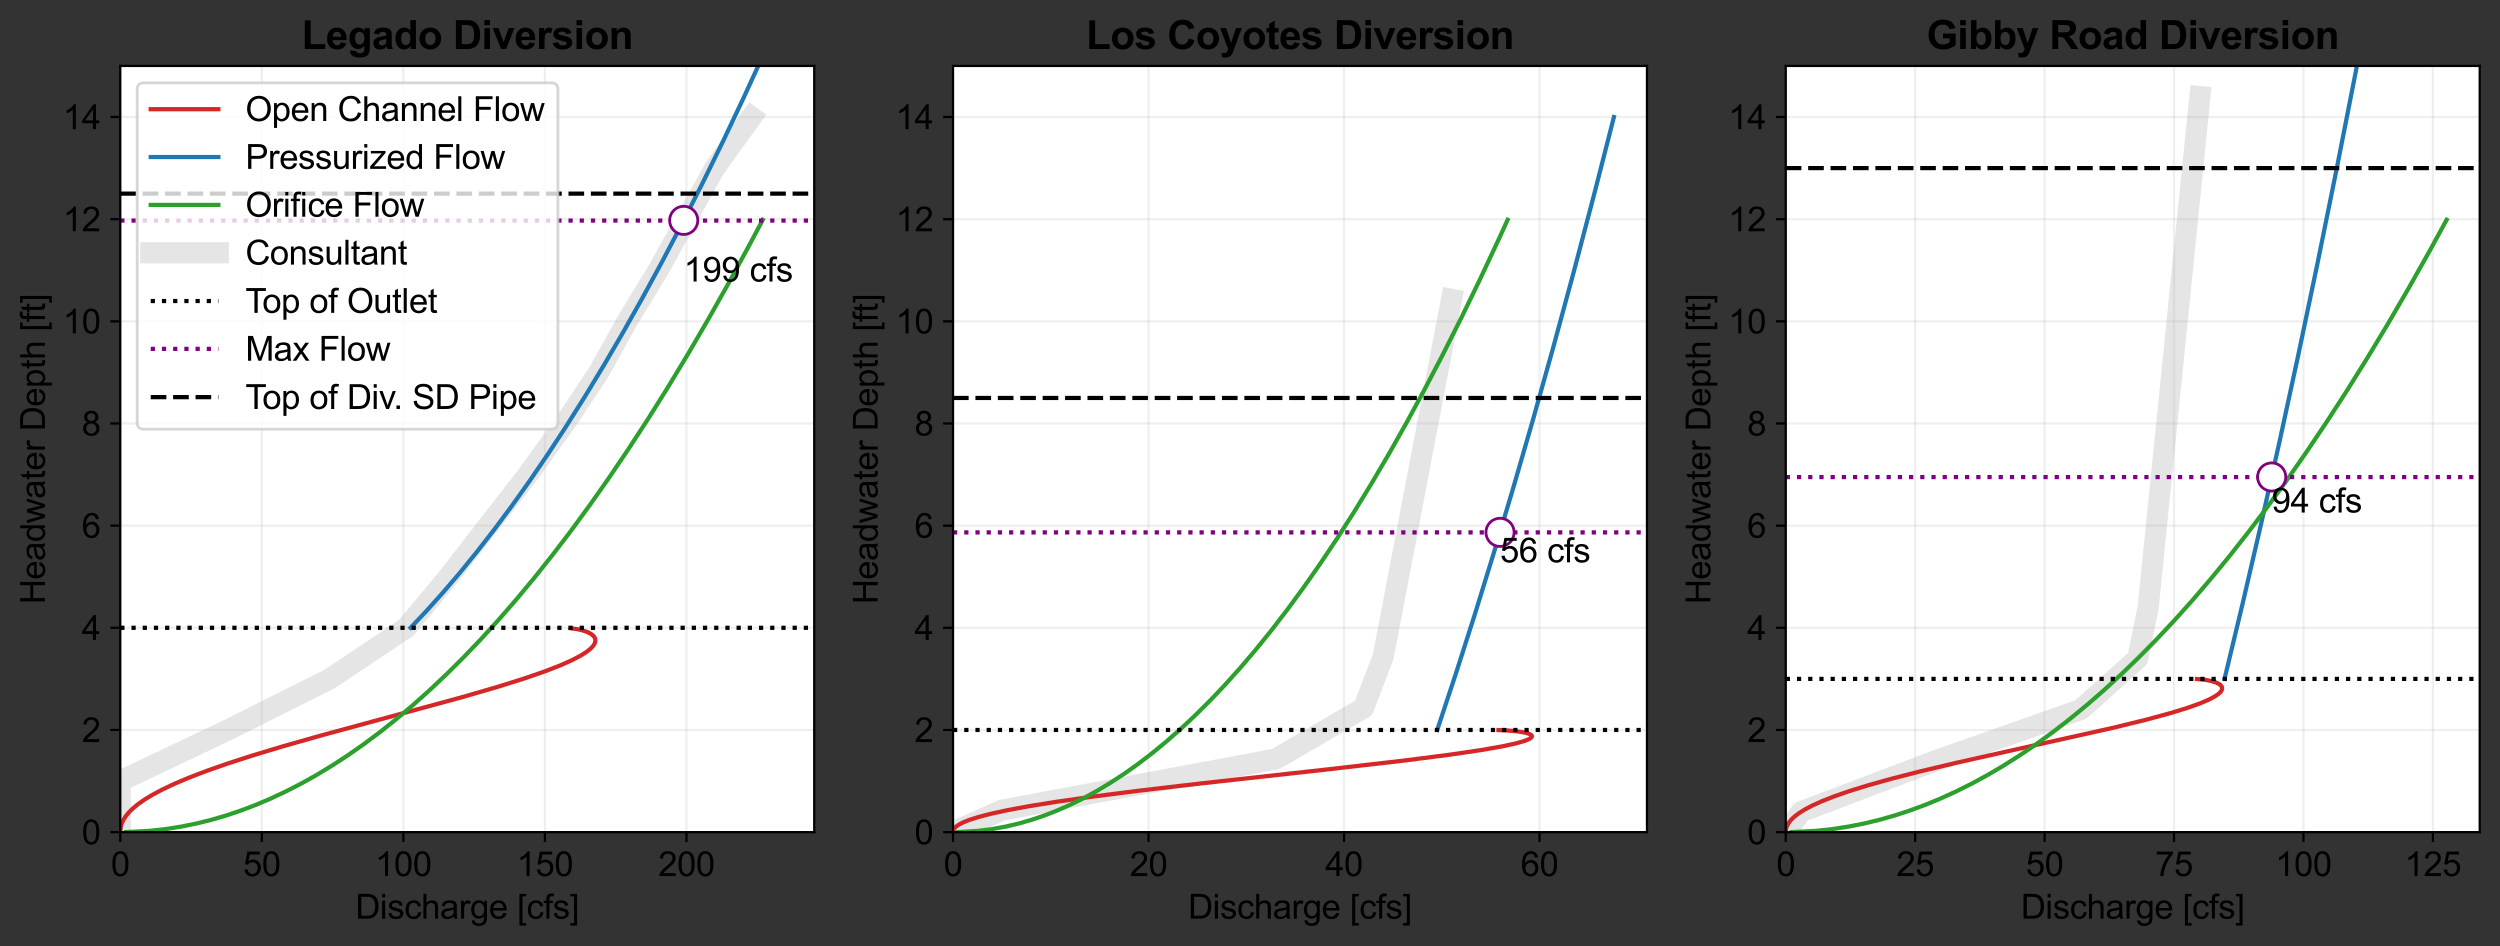 <?xml version="1.0" encoding="utf-8" standalone="no"?>
<!DOCTYPE svg PUBLIC "-//W3C//DTD SVG 1.1//EN"
  "http://www.w3.org/Graphics/SVG/1.1/DTD/svg11.dtd">
<svg height="335.627pt" version="1.1" viewBox="0 0 886.867 335.627" width="886.867pt" xmlns="http://www.w3.org/2000/svg" xmlns:xlink="http://www.w3.org/1999/xlink">
 <rect x="0" y="0" width="886.867" height="335.627" fill="#333333" stroke="none"/>
 <defs>
  <style type="text/css">*{stroke-linecap:butt;stroke-linejoin:round;}</style>
 </defs>
 <g id="figure_1">
  <g id="patch_1">
   <path d="M 0 335.627 
L 886.867 335.627 
L 886.867 0 
L 0 0 
z
" style="fill:none;"/>
  </g>
  <g id="axes_1">
   <g id="patch_2">
    <path d="M 42.667 295.192 
L 288.843 295.192 
L 288.843 23.392 
L 42.667 23.392 
z
" style="fill:#ffffff;"/>
   </g>
   <g id="line2d_1">
    <path clip-path="url(#pc1f2a09991)" d="M 266.618 41.512 
L 253.562 59.632 
L 243.52 77.752 
L 233.477 95.872 
L 222.43 113.992 
L 212.388 132.112 
L 200.336 150.232 
L 187.281 168.352 
L 173.221 186.472 
L 159.162 204.592 
L 144.098 222.712 
L 116.982 240.832 
L 80.829 258.952 
L 42.667 277.072 
L 42.667 295.192 
" style="fill:none;stroke:#808080;stroke-linecap:square;stroke-opacity:0.2;stroke-width:7.5;"/>
   </g>
   <g id="matplotlib.axis_1">
    <g id="xtick_1">
     <g id="line2d_2">
      <path clip-path="url(#pc1f2a09991)" d="M 42.667 295.192 
L 42.667 23.392 
" style="fill:none;stroke:#b0b0b0;stroke-linecap:square;stroke-opacity:0.2;stroke-width:0.8;"/>
     </g>
     <g id="line2d_3">
      <defs>
       <path d="M 0 0 
L 0 3.5 
" id="me55c9e174e" style="stroke:#000000;stroke-width:0.8;"/>
      </defs>
      <g>
       <use style="stroke:#000000;stroke-width:0.8;" x="42.667" xlink:href="#me55c9e174e" y="295.192"/>
      </g>
     </g>
     <g id="text_1">
      <!-- 0 -->
      <g transform="translate(39.33 310.781)scale(0.12 -0.12)">
       <defs>
        <path d="M 266 2259 
Q 266 3072 433 3567 
Q 600 4063 929 4331 
Q 1259 4600 1759 4600 
Q 2128 4600 2406 4451 
Q 2684 4303 2865 4023 
Q 3047 3744 3150 3342 
Q 3253 2941 3253 2259 
Q 3253 1453 3087 958 
Q 2922 463 2592 192 
Q 2263 -78 1759 -78 
Q 1097 -78 719 397 
Q 266 969 266 2259 
z
M 844 2259 
Q 844 1131 1108 757 
Q 1372 384 1759 384 
Q 2147 384 2411 759 
Q 2675 1134 2675 2259 
Q 2675 3391 2411 3762 
Q 2147 4134 1753 4134 
Q 1366 4134 1134 3806 
Q 844 3388 844 2259 
z
" id="ArialMT-30" transform="scale(0.016)"/>
       </defs>
       <use xlink:href="#ArialMT-30"/>
      </g>
     </g>
    </g>
    <g id="xtick_2">
     <g id="line2d_4">
      <path clip-path="url(#pc1f2a09991)" d="M 92.88 295.192 
L 92.88 23.392 
" style="fill:none;stroke:#b0b0b0;stroke-linecap:square;stroke-opacity:0.2;stroke-width:0.8;"/>
     </g>
     <g id="line2d_5">
      <g>
       <use style="stroke:#000000;stroke-width:0.8;" x="92.88" xlink:href="#me55c9e174e" y="295.192"/>
      </g>
     </g>
     <g id="text_2">
      <!-- 50 -->
      <g transform="translate(86.207 310.781)scale(0.12 -0.12)">
       <defs>
        <path d="M 266 1200 
L 856 1250 
Q 922 819 1161 601 
Q 1400 384 1738 384 
Q 2144 384 2425 690 
Q 2706 997 2706 1503 
Q 2706 1984 2436 2262 
Q 2166 2541 1728 2541 
Q 1456 2541 1237 2417 
Q 1019 2294 894 2097 
L 366 2166 
L 809 4519 
L 3088 4519 
L 3088 3981 
L 1259 3981 
L 1013 2750 
Q 1425 3038 1878 3038 
Q 2478 3038 2890 2622 
Q 3303 2206 3303 1553 
Q 3303 931 2941 478 
Q 2500 -78 1738 -78 
Q 1113 -78 717 272 
Q 322 622 266 1200 
z
" id="ArialMT-35" transform="scale(0.016)"/>
       </defs>
       <use xlink:href="#ArialMT-35"/>
       <use x="55.615" xlink:href="#ArialMT-30"/>
      </g>
     </g>
    </g>
    <g id="xtick_3">
     <g id="line2d_6">
      <path clip-path="url(#pc1f2a09991)" d="M 143.093 295.192 
L 143.093 23.392 
" style="fill:none;stroke:#b0b0b0;stroke-linecap:square;stroke-opacity:0.2;stroke-width:0.8;"/>
     </g>
     <g id="line2d_7">
      <g>
       <use style="stroke:#000000;stroke-width:0.8;" x="143.093" xlink:href="#me55c9e174e" y="295.192"/>
      </g>
     </g>
     <g id="text_3">
      <!-- 100 -->
      <g transform="translate(133.084 310.781)scale(0.12 -0.12)">
       <defs>
        <path d="M 2384 0 
L 1822 0 
L 1822 3584 
Q 1619 3391 1289 3197 
Q 959 3003 697 2906 
L 697 3450 
Q 1169 3672 1522 3987 
Q 1875 4303 2022 4600 
L 2384 4600 
L 2384 0 
z
" id="ArialMT-31" transform="scale(0.016)"/>
       </defs>
       <use xlink:href="#ArialMT-31"/>
       <use x="55.615" xlink:href="#ArialMT-30"/>
       <use x="111.23" xlink:href="#ArialMT-30"/>
      </g>
     </g>
    </g>
    <g id="xtick_4">
     <g id="line2d_8">
      <path clip-path="url(#pc1f2a09991)" d="M 193.307 295.192 
L 193.307 23.392 
" style="fill:none;stroke:#b0b0b0;stroke-linecap:square;stroke-opacity:0.2;stroke-width:0.8;"/>
     </g>
     <g id="line2d_9">
      <g>
       <use style="stroke:#000000;stroke-width:0.8;" x="193.307" xlink:href="#me55c9e174e" y="295.192"/>
      </g>
     </g>
     <g id="text_4">
      <!-- 150 -->
      <g transform="translate(183.297 310.781)scale(0.12 -0.12)">
       <use xlink:href="#ArialMT-31"/>
       <use x="55.615" xlink:href="#ArialMT-35"/>
       <use x="111.23" xlink:href="#ArialMT-30"/>
      </g>
     </g>
    </g>
    <g id="xtick_5">
     <g id="line2d_10">
      <path clip-path="url(#pc1f2a09991)" d="M 243.52 295.192 
L 243.52 23.392 
" style="fill:none;stroke:#b0b0b0;stroke-linecap:square;stroke-opacity:0.2;stroke-width:0.8;"/>
     </g>
     <g id="line2d_11">
      <g>
       <use style="stroke:#000000;stroke-width:0.8;" x="243.52" xlink:href="#me55c9e174e" y="295.192"/>
      </g>
     </g>
     <g id="text_5">
      <!-- 200 -->
      <g transform="translate(233.51 310.781)scale(0.12 -0.12)">
       <defs>
        <path d="M 3222 541 
L 3222 0 
L 194 0 
Q 188 203 259 391 
Q 375 700 629 1000 
Q 884 1300 1366 1694 
Q 2113 2306 2375 2664 
Q 2638 3022 2638 3341 
Q 2638 3675 2398 3904 
Q 2159 4134 1775 4134 
Q 1369 4134 1125 3890 
Q 881 3647 878 3216 
L 300 3275 
Q 359 3922 746 4261 
Q 1134 4600 1788 4600 
Q 2447 4600 2831 4234 
Q 3216 3869 3216 3328 
Q 3216 3053 3103 2787 
Q 2991 2522 2730 2228 
Q 2469 1934 1863 1422 
Q 1356 997 1212 845 
Q 1069 694 975 541 
L 3222 541 
z
" id="ArialMT-32" transform="scale(0.016)"/>
       </defs>
       <use xlink:href="#ArialMT-32"/>
       <use x="55.615" xlink:href="#ArialMT-30"/>
       <use x="111.23" xlink:href="#ArialMT-30"/>
      </g>
     </g>
    </g>
    <g id="text_6">
     <!-- Discharge [cfs] -->
     <g transform="translate(126.077 325.902)scale(0.12 -0.12)">
      <defs>
       <path d="M 494 0 
L 494 4581 
L 2072 4581 
Q 2606 4581 2888 4516 
Q 3281 4425 3559 4188 
Q 3922 3881 4101 3404 
Q 4281 2928 4281 2316 
Q 4281 1794 4159 1391 
Q 4038 988 3847 723 
Q 3656 459 3429 307 
Q 3203 156 2883 78 
Q 2563 0 2147 0 
L 494 0 
z
M 1100 541 
L 2078 541 
Q 2531 541 2789 625 
Q 3047 709 3200 863 
Q 3416 1078 3536 1442 
Q 3656 1806 3656 2325 
Q 3656 3044 3420 3430 
Q 3184 3816 2847 3947 
Q 2603 4041 2063 4041 
L 1100 4041 
L 1100 541 
z
" id="ArialMT-44" transform="scale(0.016)"/>
       <path d="M 425 3934 
L 425 4581 
L 988 4581 
L 988 3934 
L 425 3934 
z
M 425 0 
L 425 3319 
L 988 3319 
L 988 0 
L 425 0 
z
" id="ArialMT-69" transform="scale(0.016)"/>
       <path d="M 197 991 
L 753 1078 
Q 800 744 1014 566 
Q 1228 388 1613 388 
Q 2000 388 2187 545 
Q 2375 703 2375 916 
Q 2375 1106 2209 1216 
Q 2094 1291 1634 1406 
Q 1016 1563 777 1677 
Q 538 1791 414 1992 
Q 291 2194 291 2438 
Q 291 2659 392 2848 
Q 494 3038 669 3163 
Q 800 3259 1026 3326 
Q 1253 3394 1513 3394 
Q 1903 3394 2198 3281 
Q 2494 3169 2634 2976 
Q 2775 2784 2828 2463 
L 2278 2388 
Q 2241 2644 2061 2787 
Q 1881 2931 1553 2931 
Q 1166 2931 1000 2803 
Q 834 2675 834 2503 
Q 834 2394 903 2306 
Q 972 2216 1119 2156 
Q 1203 2125 1616 2013 
Q 2213 1853 2448 1751 
Q 2684 1650 2818 1456 
Q 2953 1263 2953 975 
Q 2953 694 2789 445 
Q 2625 197 2315 61 
Q 2006 -75 1616 -75 
Q 969 -75 630 194 
Q 291 463 197 991 
z
" id="ArialMT-73" transform="scale(0.016)"/>
       <path d="M 2588 1216 
L 3141 1144 
Q 3050 572 2676 248 
Q 2303 -75 1759 -75 
Q 1078 -75 664 370 
Q 250 816 250 1647 
Q 250 2184 428 2587 
Q 606 2991 970 3192 
Q 1334 3394 1763 3394 
Q 2303 3394 2647 3120 
Q 2991 2847 3088 2344 
L 2541 2259 
Q 2463 2594 2264 2762 
Q 2066 2931 1784 2931 
Q 1359 2931 1093 2626 
Q 828 2322 828 1663 
Q 828 994 1084 691 
Q 1341 388 1753 388 
Q 2084 388 2306 591 
Q 2528 794 2588 1216 
z
" id="ArialMT-63" transform="scale(0.016)"/>
       <path d="M 422 0 
L 422 4581 
L 984 4581 
L 984 2938 
Q 1378 3394 1978 3394 
Q 2347 3394 2619 3248 
Q 2891 3103 3008 2847 
Q 3125 2591 3125 2103 
L 3125 0 
L 2563 0 
L 2563 2103 
Q 2563 2525 2380 2717 
Q 2197 2909 1863 2909 
Q 1613 2909 1392 2779 
Q 1172 2650 1078 2428 
Q 984 2206 984 1816 
L 984 0 
L 422 0 
z
" id="ArialMT-68" transform="scale(0.016)"/>
       <path d="M 2588 409 
Q 2275 144 1986 34 
Q 1697 -75 1366 -75 
Q 819 -75 525 192 
Q 231 459 231 875 
Q 231 1119 342 1320 
Q 453 1522 633 1644 
Q 813 1766 1038 1828 
Q 1203 1872 1538 1913 
Q 2219 1994 2541 2106 
Q 2544 2222 2544 2253 
Q 2544 2597 2384 2738 
Q 2169 2928 1744 2928 
Q 1347 2928 1158 2789 
Q 969 2650 878 2297 
L 328 2372 
Q 403 2725 575 2942 
Q 747 3159 1072 3276 
Q 1397 3394 1825 3394 
Q 2250 3394 2515 3294 
Q 2781 3194 2906 3042 
Q 3031 2891 3081 2659 
Q 3109 2516 3109 2141 
L 3109 1391 
Q 3109 606 3145 398 
Q 3181 191 3288 0 
L 2700 0 
Q 2613 175 2588 409 
z
M 2541 1666 
Q 2234 1541 1622 1453 
Q 1275 1403 1131 1340 
Q 988 1278 909 1158 
Q 831 1038 831 891 
Q 831 666 1001 516 
Q 1172 366 1500 366 
Q 1825 366 2078 508 
Q 2331 650 2450 897 
Q 2541 1088 2541 1459 
L 2541 1666 
z
" id="ArialMT-61" transform="scale(0.016)"/>
       <path d="M 416 0 
L 416 3319 
L 922 3319 
L 922 2816 
Q 1116 3169 1280 3281 
Q 1444 3394 1641 3394 
Q 1925 3394 2219 3213 
L 2025 2691 
Q 1819 2813 1613 2813 
Q 1428 2813 1281 2702 
Q 1134 2591 1072 2394 
Q 978 2094 978 1738 
L 978 0 
L 416 0 
z
" id="ArialMT-72" transform="scale(0.016)"/>
       <path d="M 319 -275 
L 866 -356 
Q 900 -609 1056 -725 
Q 1266 -881 1628 -881 
Q 2019 -881 2231 -725 
Q 2444 -569 2519 -288 
Q 2563 -116 2559 434 
Q 2191 0 1641 0 
Q 956 0 581 494 
Q 206 988 206 1678 
Q 206 2153 378 2554 
Q 550 2956 876 3175 
Q 1203 3394 1644 3394 
Q 2231 3394 2613 2919 
L 2613 3319 
L 3131 3319 
L 3131 450 
Q 3131 -325 2973 -648 
Q 2816 -972 2473 -1159 
Q 2131 -1347 1631 -1347 
Q 1038 -1347 672 -1080 
Q 306 -813 319 -275 
z
M 784 1719 
Q 784 1066 1043 766 
Q 1303 466 1694 466 
Q 2081 466 2343 764 
Q 2606 1063 2606 1700 
Q 2606 2309 2336 2618 
Q 2066 2928 1684 2928 
Q 1309 2928 1046 2623 
Q 784 2319 784 1719 
z
" id="ArialMT-67" transform="scale(0.016)"/>
       <path d="M 2694 1069 
L 3275 997 
Q 3138 488 2766 206 
Q 2394 -75 1816 -75 
Q 1088 -75 661 373 
Q 234 822 234 1631 
Q 234 2469 665 2931 
Q 1097 3394 1784 3394 
Q 2450 3394 2872 2941 
Q 3294 2488 3294 1666 
Q 3294 1616 3291 1516 
L 816 1516 
Q 847 969 1125 678 
Q 1403 388 1819 388 
Q 2128 388 2347 550 
Q 2566 713 2694 1069 
z
M 847 1978 
L 2700 1978 
Q 2663 2397 2488 2606 
Q 2219 2931 1791 2931 
Q 1403 2931 1139 2672 
Q 875 2413 847 1978 
z
" id="ArialMT-65" transform="scale(0.016)"/>
       <path id="ArialMT-20" transform="scale(0.016)"/>
       <path d="M 434 -1272 
L 434 4581 
L 1675 4581 
L 1675 4116 
L 997 4116 
L 997 -806 
L 1675 -806 
L 1675 -1272 
L 434 -1272 
z
" id="ArialMT-5b" transform="scale(0.016)"/>
       <path d="M 556 0 
L 556 2881 
L 59 2881 
L 59 3319 
L 556 3319 
L 556 3672 
Q 556 4006 616 4169 
Q 697 4388 901 4523 
Q 1106 4659 1475 4659 
Q 1713 4659 2000 4603 
L 1916 4113 
Q 1741 4144 1584 4144 
Q 1328 4144 1222 4034 
Q 1116 3925 1116 3625 
L 1116 3319 
L 1763 3319 
L 1763 2881 
L 1116 2881 
L 1116 0 
L 556 0 
z
" id="ArialMT-66" transform="scale(0.016)"/>
       <path d="M 1363 -1272 
L 122 -1272 
L 122 -806 
L 800 -806 
L 800 4116 
L 122 4116 
L 122 4581 
L 1363 4581 
L 1363 -1272 
z
" id="ArialMT-5d" transform="scale(0.016)"/>
      </defs>
      <use xlink:href="#ArialMT-44"/>
      <use x="72.217" xlink:href="#ArialMT-69"/>
      <use x="94.434" xlink:href="#ArialMT-73"/>
      <use x="144.434" xlink:href="#ArialMT-63"/>
      <use x="194.434" xlink:href="#ArialMT-68"/>
      <use x="250.049" xlink:href="#ArialMT-61"/>
      <use x="305.664" xlink:href="#ArialMT-72"/>
      <use x="338.965" xlink:href="#ArialMT-67"/>
      <use x="394.58" xlink:href="#ArialMT-65"/>
      <use x="450.195" xlink:href="#ArialMT-20"/>
      <use x="477.979" xlink:href="#ArialMT-5b"/>
      <use x="505.762" xlink:href="#ArialMT-63"/>
      <use x="555.762" xlink:href="#ArialMT-66"/>
      <use x="583.545" xlink:href="#ArialMT-73"/>
      <use x="633.545" xlink:href="#ArialMT-5d"/>
     </g>
    </g>
   </g>
   <g id="matplotlib.axis_2">
    <g id="ytick_1">
     <g id="line2d_12">
      <path clip-path="url(#pc1f2a09991)" d="M 42.667 295.192 
L 288.843 295.192 
" style="fill:none;stroke:#b0b0b0;stroke-linecap:square;stroke-opacity:0.2;stroke-width:0.8;"/>
     </g>
     <g id="line2d_13">
      <defs>
       <path d="M 0 0 
L -3.5 0 
" id="mbdda40d29e" style="stroke:#000000;stroke-width:0.8;"/>
      </defs>
      <g>
       <use style="stroke:#000000;stroke-width:0.8;" x="42.667" xlink:href="#mbdda40d29e" y="295.192"/>
      </g>
     </g>
     <g id="text_7">
      <!-- 0 -->
      <g transform="translate(28.994 299.486)scale(0.12 -0.12)">
       <use xlink:href="#ArialMT-30"/>
      </g>
     </g>
    </g>
    <g id="ytick_2">
     <g id="line2d_14">
      <path clip-path="url(#pc1f2a09991)" d="M 42.667 258.952 
L 288.843 258.952 
" style="fill:none;stroke:#b0b0b0;stroke-linecap:square;stroke-opacity:0.2;stroke-width:0.8;"/>
     </g>
     <g id="line2d_15">
      <g>
       <use style="stroke:#000000;stroke-width:0.8;" x="42.667" xlink:href="#mbdda40d29e" y="258.952"/>
      </g>
     </g>
     <g id="text_8">
      <!-- 2 -->
      <g transform="translate(28.994 263.246)scale(0.12 -0.12)">
       <use xlink:href="#ArialMT-32"/>
      </g>
     </g>
    </g>
    <g id="ytick_3">
     <g id="line2d_16">
      <path clip-path="url(#pc1f2a09991)" d="M 42.667 222.712 
L 288.843 222.712 
" style="fill:none;stroke:#b0b0b0;stroke-linecap:square;stroke-opacity:0.2;stroke-width:0.8;"/>
     </g>
     <g id="line2d_17">
      <g>
       <use style="stroke:#000000;stroke-width:0.8;" x="42.667" xlink:href="#mbdda40d29e" y="222.712"/>
      </g>
     </g>
     <g id="text_9">
      <!-- 4 -->
      <g transform="translate(28.994 227.006)scale(0.12 -0.12)">
       <defs>
        <path d="M 2069 0 
L 2069 1097 
L 81 1097 
L 81 1613 
L 2172 4581 
L 2631 4581 
L 2631 1613 
L 3250 1613 
L 3250 1097 
L 2631 1097 
L 2631 0 
L 2069 0 
z
M 2069 1613 
L 2069 3678 
L 634 1613 
L 2069 1613 
z
" id="ArialMT-34" transform="scale(0.016)"/>
       </defs>
       <use xlink:href="#ArialMT-34"/>
      </g>
     </g>
    </g>
    <g id="ytick_4">
     <g id="line2d_18">
      <path clip-path="url(#pc1f2a09991)" d="M 42.667 186.472 
L 288.843 186.472 
" style="fill:none;stroke:#b0b0b0;stroke-linecap:square;stroke-opacity:0.2;stroke-width:0.8;"/>
     </g>
     <g id="line2d_19">
      <g>
       <use style="stroke:#000000;stroke-width:0.8;" x="42.667" xlink:href="#mbdda40d29e" y="186.472"/>
      </g>
     </g>
     <g id="text_10">
      <!-- 6 -->
      <g transform="translate(28.994 190.766)scale(0.12 -0.12)">
       <defs>
        <path d="M 3184 3459 
L 2625 3416 
Q 2550 3747 2413 3897 
Q 2184 4138 1850 4138 
Q 1581 4138 1378 3988 
Q 1113 3794 959 3422 
Q 806 3050 800 2363 
Q 1003 2672 1297 2822 
Q 1591 2972 1913 2972 
Q 2475 2972 2870 2558 
Q 3266 2144 3266 1488 
Q 3266 1056 3080 686 
Q 2894 316 2569 119 
Q 2244 -78 1831 -78 
Q 1128 -78 684 439 
Q 241 956 241 2144 
Q 241 3472 731 4075 
Q 1159 4600 1884 4600 
Q 2425 4600 2770 4297 
Q 3116 3994 3184 3459 
z
M 888 1484 
Q 888 1194 1011 928 
Q 1134 663 1356 523 
Q 1578 384 1822 384 
Q 2178 384 2434 671 
Q 2691 959 2691 1453 
Q 2691 1928 2437 2201 
Q 2184 2475 1800 2475 
Q 1419 2475 1153 2201 
Q 888 1928 888 1484 
z
" id="ArialMT-36" transform="scale(0.016)"/>
       </defs>
       <use xlink:href="#ArialMT-36"/>
      </g>
     </g>
    </g>
    <g id="ytick_5">
     <g id="line2d_20">
      <path clip-path="url(#pc1f2a09991)" d="M 42.667 150.232 
L 288.843 150.232 
" style="fill:none;stroke:#b0b0b0;stroke-linecap:square;stroke-opacity:0.2;stroke-width:0.8;"/>
     </g>
     <g id="line2d_21">
      <g>
       <use style="stroke:#000000;stroke-width:0.8;" x="42.667" xlink:href="#mbdda40d29e" y="150.232"/>
      </g>
     </g>
     <g id="text_11">
      <!-- 8 -->
      <g transform="translate(28.994 154.526)scale(0.12 -0.12)">
       <defs>
        <path d="M 1131 2484 
Q 781 2613 612 2850 
Q 444 3088 444 3419 
Q 444 3919 803 4259 
Q 1163 4600 1759 4600 
Q 2359 4600 2725 4251 
Q 3091 3903 3091 3403 
Q 3091 3084 2923 2848 
Q 2756 2613 2416 2484 
Q 2838 2347 3058 2040 
Q 3278 1734 3278 1309 
Q 3278 722 2862 322 
Q 2447 -78 1769 -78 
Q 1091 -78 675 323 
Q 259 725 259 1325 
Q 259 1772 486 2073 
Q 713 2375 1131 2484 
z
M 1019 3438 
Q 1019 3113 1228 2906 
Q 1438 2700 1772 2700 
Q 2097 2700 2305 2904 
Q 2513 3109 2513 3406 
Q 2513 3716 2298 3927 
Q 2084 4138 1766 4138 
Q 1444 4138 1231 3931 
Q 1019 3725 1019 3438 
z
M 838 1322 
Q 838 1081 952 856 
Q 1066 631 1291 507 
Q 1516 384 1775 384 
Q 2178 384 2440 643 
Q 2703 903 2703 1303 
Q 2703 1709 2433 1975 
Q 2163 2241 1756 2241 
Q 1359 2241 1098 1978 
Q 838 1716 838 1322 
z
" id="ArialMT-38" transform="scale(0.016)"/>
       </defs>
       <use xlink:href="#ArialMT-38"/>
      </g>
     </g>
    </g>
    <g id="ytick_6">
     <g id="line2d_22">
      <path clip-path="url(#pc1f2a09991)" d="M 42.667 113.992 
L 288.843 113.992 
" style="fill:none;stroke:#b0b0b0;stroke-linecap:square;stroke-opacity:0.2;stroke-width:0.8;"/>
     </g>
     <g id="line2d_23">
      <g>
       <use style="stroke:#000000;stroke-width:0.8;" x="42.667" xlink:href="#mbdda40d29e" y="113.992"/>
      </g>
     </g>
     <g id="text_12">
      <!-- 10 -->
      <g transform="translate(22.321 118.286)scale(0.12 -0.12)">
       <use xlink:href="#ArialMT-31"/>
       <use x="55.615" xlink:href="#ArialMT-30"/>
      </g>
     </g>
    </g>
    <g id="ytick_7">
     <g id="line2d_24">
      <path clip-path="url(#pc1f2a09991)" d="M 42.667 77.752 
L 288.843 77.752 
" style="fill:none;stroke:#b0b0b0;stroke-linecap:square;stroke-opacity:0.2;stroke-width:0.8;"/>
     </g>
     <g id="line2d_25">
      <g>
       <use style="stroke:#000000;stroke-width:0.8;" x="42.667" xlink:href="#mbdda40d29e" y="77.752"/>
      </g>
     </g>
     <g id="text_13">
      <!-- 12 -->
      <g transform="translate(22.321 82.046)scale(0.12 -0.12)">
       <use xlink:href="#ArialMT-31"/>
       <use x="55.615" xlink:href="#ArialMT-32"/>
      </g>
     </g>
    </g>
    <g id="ytick_8">
     <g id="line2d_26">
      <path clip-path="url(#pc1f2a09991)" d="M 42.667 41.512 
L 288.843 41.512 
" style="fill:none;stroke:#b0b0b0;stroke-linecap:square;stroke-opacity:0.2;stroke-width:0.8;"/>
     </g>
     <g id="line2d_27">
      <g>
       <use style="stroke:#000000;stroke-width:0.8;" x="42.667" xlink:href="#mbdda40d29e" y="41.512"/>
      </g>
     </g>
     <g id="text_14">
      <!-- 14 -->
      <g transform="translate(22.321 45.806)scale(0.12 -0.12)">
       <use xlink:href="#ArialMT-31"/>
       <use x="55.615" xlink:href="#ArialMT-34"/>
      </g>
     </g>
    </g>
    <g id="text_15">
     <!-- Headwater Depth [ft] -->
     <g transform="translate(15.936 214.316)rotate(-90)scale(0.12 -0.12)">
      <defs>
       <path d="M 513 0 
L 513 4581 
L 1119 4581 
L 1119 2700 
L 3500 2700 
L 3500 4581 
L 4106 4581 
L 4106 0 
L 3500 0 
L 3500 2159 
L 1119 2159 
L 1119 0 
L 513 0 
z
" id="ArialMT-48" transform="scale(0.016)"/>
       <path d="M 2575 0 
L 2575 419 
Q 2259 -75 1647 -75 
Q 1250 -75 917 144 
Q 584 363 401 755 
Q 219 1147 219 1656 
Q 219 2153 384 2558 
Q 550 2963 881 3178 
Q 1213 3394 1622 3394 
Q 1922 3394 2156 3267 
Q 2391 3141 2538 2938 
L 2538 4581 
L 3097 4581 
L 3097 0 
L 2575 0 
z
M 797 1656 
Q 797 1019 1065 703 
Q 1334 388 1700 388 
Q 2069 388 2326 689 
Q 2584 991 2584 1609 
Q 2584 2291 2321 2609 
Q 2059 2928 1675 2928 
Q 1300 2928 1048 2622 
Q 797 2316 797 1656 
z
" id="ArialMT-64" transform="scale(0.016)"/>
       <path d="M 1034 0 
L 19 3319 
L 600 3319 
L 1128 1403 
L 1325 691 
Q 1338 744 1497 1375 
L 2025 3319 
L 2603 3319 
L 3100 1394 
L 3266 759 
L 3456 1400 
L 4025 3319 
L 4572 3319 
L 3534 0 
L 2950 0 
L 2422 1988 
L 2294 2553 
L 1622 0 
L 1034 0 
z
" id="ArialMT-77" transform="scale(0.016)"/>
       <path d="M 1650 503 
L 1731 6 
Q 1494 -44 1306 -44 
Q 1000 -44 831 53 
Q 663 150 594 308 
Q 525 466 525 972 
L 525 2881 
L 113 2881 
L 113 3319 
L 525 3319 
L 525 4141 
L 1084 4478 
L 1084 3319 
L 1650 3319 
L 1650 2881 
L 1084 2881 
L 1084 941 
Q 1084 700 1114 631 
Q 1144 563 1211 522 
Q 1278 481 1403 481 
Q 1497 481 1650 503 
z
" id="ArialMT-74" transform="scale(0.016)"/>
       <path d="M 422 -1272 
L 422 3319 
L 934 3319 
L 934 2888 
Q 1116 3141 1344 3267 
Q 1572 3394 1897 3394 
Q 2322 3394 2647 3175 
Q 2972 2956 3137 2557 
Q 3303 2159 3303 1684 
Q 3303 1175 3120 767 
Q 2938 359 2589 142 
Q 2241 -75 1856 -75 
Q 1575 -75 1351 44 
Q 1128 163 984 344 
L 984 -1272 
L 422 -1272 
z
M 931 1641 
Q 931 1000 1190 694 
Q 1450 388 1819 388 
Q 2194 388 2461 705 
Q 2728 1022 2728 1688 
Q 2728 2322 2467 2637 
Q 2206 2953 1844 2953 
Q 1484 2953 1207 2617 
Q 931 2281 931 1641 
z
" id="ArialMT-70" transform="scale(0.016)"/>
      </defs>
      <use xlink:href="#ArialMT-48"/>
      <use x="72.217" xlink:href="#ArialMT-65"/>
      <use x="127.832" xlink:href="#ArialMT-61"/>
      <use x="183.447" xlink:href="#ArialMT-64"/>
      <use x="239.062" xlink:href="#ArialMT-77"/>
      <use x="311.279" xlink:href="#ArialMT-61"/>
      <use x="366.895" xlink:href="#ArialMT-74"/>
      <use x="394.678" xlink:href="#ArialMT-65"/>
      <use x="450.293" xlink:href="#ArialMT-72"/>
      <use x="483.594" xlink:href="#ArialMT-20"/>
      <use x="511.377" xlink:href="#ArialMT-44"/>
      <use x="583.594" xlink:href="#ArialMT-65"/>
      <use x="639.209" xlink:href="#ArialMT-70"/>
      <use x="694.824" xlink:href="#ArialMT-74"/>
      <use x="722.607" xlink:href="#ArialMT-68"/>
      <use x="778.223" xlink:href="#ArialMT-20"/>
      <use x="806.006" xlink:href="#ArialMT-5b"/>
      <use x="833.789" xlink:href="#ArialMT-66"/>
      <use x="861.572" xlink:href="#ArialMT-74"/>
      <use x="889.355" xlink:href="#ArialMT-5d"/>
     </g>
    </g>
   </g>
   <g id="line2d_28">
    <path clip-path="url(#pc1f2a09991)" d="M 42.667 295.173 
L 42.775 293.724 
L 43.091 292.42 
L 43.634 291.116 
L 44.461 289.739 
L 45.554 288.362 
L 46.99 286.913 
L 48.811 285.391 
L 51.168 283.724 
L 54.021 281.985 
L 57.55 280.101 
L 61.838 278.072 
L 66.963 275.899 
L 73.19 273.507 
L 80.626 270.899 
L 89.585 268 
L 100.404 264.739 
L 114.188 260.827 
L 134.747 255.247 
L 164.323 247.204 
L 177.028 243.508 
L 186.231 240.61 
L 193.337 238.146 
L 198.744 236.045 
L 202.823 234.233 
L 205.885 232.639 
L 208.068 231.262 
L 209.522 230.103 
L 210.465 229.088 
L 210.993 228.219 
L 211.215 227.422 
L 211.184 226.769 
L 210.928 226.117 
L 210.406 225.465 
L 209.552 224.813 
L 208.421 224.233 
L 206.768 223.654 
L 204.926 223.219 
L 202.371 222.856 
L 202.371 222.856 
" style="fill:none;stroke:#d62728;stroke-linecap:square;stroke-width:1.5;"/>
   </g>
   <g id="line2d_29">
    <path clip-path="url(#pc1f2a09991)" d="M 145.65 222.693 
L 151.402 216.6 
L 157.259 210.07 
L 163.206 203.106 
L 169.231 195.706 
L 175.325 187.871 
L 181.479 179.601 
L 187.838 170.678 
L 194.233 161.319 
L 200.8 151.308 
L 207.384 140.861 
L 214.114 129.761 
L 220.974 118.009 
L 227.831 105.821 
L 234.801 92.98 
L 241.873 79.487 
L 249.037 65.34 
L 256.39 50.323 
L 263.812 34.653 
L 271.298 18.33 
L 277.121 5.272 
L 277.121 5.272 
" style="fill:none;stroke:#1f77b4;stroke-linecap:square;stroke-width:1.5;"/>
   </g>
   <g id="line2d_30">
    <path clip-path="url(#pc1f2a09991)" d="M 44.749 295.173 
L 53.075 294.739 
L 58.925 294.086 
L 64.399 293.217 
L 69.728 292.13 
L 74.982 290.825 
L 80.193 289.303 
L 85.378 287.564 
L 90.544 285.607 
L 95.696 283.433 
L 101.285 280.824 
L 106.792 277.997 
L 112.237 274.953 
L 117.633 271.692 
L 123.314 267.996 
L 128.921 264.082 
L 134.752 259.734 
L 140.502 255.168 
L 146.434 250.167 
L 152.282 244.949 
L 158.284 239.296 
L 164.418 233.208 
L 170.664 226.686 
L 177.006 219.728 
L 183.248 212.553 
L 189.578 204.943 
L 196.155 196.681 
L 202.787 187.984 
L 209.467 178.853 
L 216.19 169.286 
L 223.094 159.067 
L 230.022 148.414 
L 237.104 137.108 
L 244.195 125.367 
L 251.419 112.974 
L 258.762 99.929 
L 266.213 86.231 
L 270.59 77.969 
L 270.59 77.969 
" style="fill:none;stroke:#2ca02c;stroke-linecap:square;stroke-width:1.5;"/>
   </g>
   <g id="line2d_31">
    <path clip-path="url(#pc1f2a09991)" d="M 42.667 222.712 
L 288.843 222.712 
" style="fill:none;stroke:#000000;stroke-dasharray:1.5,2.475;stroke-dashoffset:0;stroke-width:1.5;"/>
   </g>
   <g id="line2d_32">
    <path clip-path="url(#pc1f2a09991)" d="M 42.667 78.24 
L 288.843 78.24 
" style="fill:none;stroke:#800080;stroke-dasharray:1.5,2.475;stroke-dashoffset:0;stroke-width:1.5;"/>
   </g>
   <g id="line2d_33">
    <path clip-path="url(#pc1f2a09991)" d="M 42.667 68.692 
L 288.843 68.692 
" style="fill:none;stroke:#000000;stroke-dasharray:5.55,2.4;stroke-dashoffset:0;stroke-width:1.5;"/>
   </g>
   <g id="line2d_34">
    <defs>
     <path d="M 0 5 
C 1.326 5 2.598 4.473 3.536 3.536 
C 4.473 2.598 5 1.326 5 0 
C 5 -1.326 4.473 -2.598 3.536 -3.536 
C 2.598 -4.473 1.326 -5 0 -5 
C -1.326 -5 -2.598 -4.473 -3.536 -3.536 
C -4.473 -2.598 -5 -1.326 -5 0 
C -5 1.326 -4.473 2.598 -3.536 3.536 
C -2.598 4.473 -1.326 5 0 5 
z
" id="m38a6999b79" style="stroke:#800080;"/>
    </defs>
    <g clip-path="url(#pc1f2a09991)">
     <use style="fill:#ffffff;stroke:#800080;" x="242.544" xlink:href="#m38a6999b79" y="78.181"/>
    </g>
   </g>
   <g id="patch_3">
    <path d="M 42.667 295.192 
L 42.667 23.392 
" style="fill:none;stroke:#000000;stroke-linecap:square;stroke-linejoin:miter;stroke-width:0.8;"/>
   </g>
   <g id="patch_4">
    <path d="M 288.843 295.192 
L 288.843 23.392 
" style="fill:none;stroke:#000000;stroke-linecap:square;stroke-linejoin:miter;stroke-width:0.8;"/>
   </g>
   <g id="patch_5">
    <path d="M 42.667 295.192 
L 288.843 295.192 
" style="fill:none;stroke:#000000;stroke-linecap:square;stroke-linejoin:miter;stroke-width:0.8;"/>
   </g>
   <g id="patch_6">
    <path d="M 42.667 23.392 
L 288.843 23.392 
" style="fill:none;stroke:#000000;stroke-linecap:square;stroke-linejoin:miter;stroke-width:0.8;"/>
   </g>
   <g id="text_16">
    <!-- 199 cfs -->
    <g transform="translate(242.544 99.882)scale(0.12 -0.12)">
     <defs>
      <path d="M 350 1059 
L 891 1109 
Q 959 728 1153 556 
Q 1347 384 1650 384 
Q 1909 384 2104 503 
Q 2300 622 2425 820 
Q 2550 1019 2634 1356 
Q 2719 1694 2719 2044 
Q 2719 2081 2716 2156 
Q 2547 1888 2255 1720 
Q 1963 1553 1622 1553 
Q 1053 1553 659 1965 
Q 266 2378 266 3053 
Q 266 3750 677 4175 
Q 1088 4600 1706 4600 
Q 2153 4600 2523 4359 
Q 2894 4119 3086 3673 
Q 3278 3228 3278 2384 
Q 3278 1506 3087 986 
Q 2897 466 2520 194 
Q 2144 -78 1638 -78 
Q 1100 -78 759 220 
Q 419 519 350 1059 
z
M 2653 3081 
Q 2653 3566 2395 3850 
Q 2138 4134 1775 4134 
Q 1400 4134 1122 3828 
Q 844 3522 844 3034 
Q 844 2597 1108 2323 
Q 1372 2050 1759 2050 
Q 2150 2050 2401 2323 
Q 2653 2597 2653 3081 
z
" id="ArialMT-39" transform="scale(0.016)"/>
     </defs>
     <use xlink:href="#ArialMT-31"/>
     <use x="55.615" xlink:href="#ArialMT-39"/>
     <use x="111.23" xlink:href="#ArialMT-39"/>
     <use x="166.846" xlink:href="#ArialMT-20"/>
     <use x="194.629" xlink:href="#ArialMT-63"/>
     <use x="244.629" xlink:href="#ArialMT-66"/>
     <use x="272.412" xlink:href="#ArialMT-73"/>
    </g>
   </g>
   <g id="text_17">
    <!-- Legado Diversion -->
    <g transform="translate(107.025 17.392)scale(0.14 -0.14)">
     <defs>
      <path d="M 491 0 
L 491 4544 
L 1416 4544 
L 1416 772 
L 3716 772 
L 3716 0 
L 491 0 
z
" id="Arial-BoldMT-4c" transform="scale(0.016)"/>
      <path d="M 2381 1056 
L 3256 909 
Q 3088 428 2723 176 
Q 2359 -75 1813 -75 
Q 947 -75 531 491 
Q 203 944 203 1634 
Q 203 2459 634 2926 
Q 1066 3394 1725 3394 
Q 2466 3394 2894 2905 
Q 3322 2416 3303 1406 
L 1103 1406 
Q 1113 1016 1316 798 
Q 1519 581 1822 581 
Q 2028 581 2168 693 
Q 2309 806 2381 1056 
z
M 2431 1944 
Q 2422 2325 2234 2523 
Q 2047 2722 1778 2722 
Q 1491 2722 1303 2513 
Q 1116 2303 1119 1944 
L 2431 1944 
z
" id="Arial-BoldMT-65" transform="scale(0.016)"/>
      <path d="M 378 -219 
L 1381 -341 
Q 1406 -516 1497 -581 
Q 1622 -675 1891 -675 
Q 2234 -675 2406 -572 
Q 2522 -503 2581 -350 
Q 2622 -241 2622 53 
L 2622 538 
Q 2228 0 1628 0 
Q 959 0 569 566 
Q 263 1013 263 1678 
Q 263 2513 664 2953 
Q 1066 3394 1663 3394 
Q 2278 3394 2678 2853 
L 2678 3319 
L 3500 3319 
L 3500 341 
Q 3500 -247 3403 -537 
Q 3306 -828 3131 -993 
Q 2956 -1159 2664 -1253 
Q 2372 -1347 1925 -1347 
Q 1081 -1347 728 -1058 
Q 375 -769 375 -325 
Q 375 -281 378 -219 
z
M 1163 1728 
Q 1163 1200 1367 954 
Q 1572 709 1872 709 
Q 2194 709 2416 961 
Q 2638 1213 2638 1706 
Q 2638 2222 2425 2472 
Q 2213 2722 1888 2722 
Q 1572 2722 1367 2476 
Q 1163 2231 1163 1728 
z
" id="Arial-BoldMT-67" transform="scale(0.016)"/>
      <path d="M 1116 2306 
L 319 2450 
Q 453 2931 781 3162 
Q 1109 3394 1756 3394 
Q 2344 3394 2631 3255 
Q 2919 3116 3036 2902 
Q 3153 2688 3153 2116 
L 3144 1091 
Q 3144 653 3186 445 
Q 3228 238 3344 0 
L 2475 0 
Q 2441 88 2391 259 
Q 2369 338 2359 363 
Q 2134 144 1878 34 
Q 1622 -75 1331 -75 
Q 819 -75 523 203 
Q 228 481 228 906 
Q 228 1188 362 1408 
Q 497 1628 739 1745 
Q 981 1863 1438 1950 
Q 2053 2066 2291 2166 
L 2291 2253 
Q 2291 2506 2166 2614 
Q 2041 2722 1694 2722 
Q 1459 2722 1328 2630 
Q 1197 2538 1116 2306 
z
M 2291 1594 
Q 2122 1538 1756 1459 
Q 1391 1381 1278 1306 
Q 1106 1184 1106 997 
Q 1106 813 1243 678 
Q 1381 544 1594 544 
Q 1831 544 2047 700 
Q 2206 819 2256 991 
Q 2291 1103 2291 1419 
L 2291 1594 
z
" id="Arial-BoldMT-61" transform="scale(0.016)"/>
      <path d="M 3503 0 
L 2688 0 
L 2688 488 
Q 2484 203 2207 64 
Q 1931 -75 1650 -75 
Q 1078 -75 670 386 
Q 263 847 263 1672 
Q 263 2516 659 2955 
Q 1056 3394 1663 3394 
Q 2219 3394 2625 2931 
L 2625 4581 
L 3503 4581 
L 3503 0 
z
M 1159 1731 
Q 1159 1200 1306 963 
Q 1519 619 1900 619 
Q 2203 619 2415 876 
Q 2628 1134 2628 1647 
Q 2628 2219 2422 2470 
Q 2216 2722 1894 2722 
Q 1581 2722 1370 2473 
Q 1159 2225 1159 1731 
z
" id="Arial-BoldMT-64" transform="scale(0.016)"/>
      <path d="M 256 1706 
Q 256 2144 472 2553 
Q 688 2963 1083 3178 
Q 1478 3394 1966 3394 
Q 2719 3394 3200 2905 
Q 3681 2416 3681 1669 
Q 3681 916 3195 420 
Q 2709 -75 1972 -75 
Q 1516 -75 1102 131 
Q 688 338 472 736 
Q 256 1134 256 1706 
z
M 1156 1659 
Q 1156 1166 1390 903 
Q 1625 641 1969 641 
Q 2313 641 2545 903 
Q 2778 1166 2778 1666 
Q 2778 2153 2545 2415 
Q 2313 2678 1969 2678 
Q 1625 2678 1390 2415 
Q 1156 2153 1156 1659 
z
" id="Arial-BoldMT-6f" transform="scale(0.016)"/>
      <path id="Arial-BoldMT-20" transform="scale(0.016)"/>
      <path d="M 463 4581 
L 2153 4581 
Q 2725 4581 3025 4494 
Q 3428 4375 3715 4072 
Q 4003 3769 4153 3330 
Q 4303 2891 4303 2247 
Q 4303 1681 4163 1272 
Q 3991 772 3672 463 
Q 3431 228 3022 97 
Q 2716 0 2203 0 
L 463 0 
L 463 4581 
z
M 1388 3806 
L 1388 772 
L 2078 772 
Q 2466 772 2638 816 
Q 2863 872 3011 1006 
Q 3159 1141 3253 1448 
Q 3347 1756 3347 2288 
Q 3347 2819 3253 3103 
Q 3159 3388 2990 3547 
Q 2822 3706 2563 3763 
Q 2369 3806 1803 3806 
L 1388 3806 
z
" id="Arial-BoldMT-44" transform="scale(0.016)"/>
      <path d="M 459 3769 
L 459 4581 
L 1338 4581 
L 1338 3769 
L 459 3769 
z
M 459 0 
L 459 3319 
L 1338 3319 
L 1338 0 
L 459 0 
z
" id="Arial-BoldMT-69" transform="scale(0.016)"/>
      <path d="M 1372 0 
L 34 3319 
L 956 3319 
L 1581 1625 
L 1763 1059 
Q 1834 1275 1853 1344 
Q 1897 1484 1947 1625 
L 2578 3319 
L 3481 3319 
L 2163 0 
L 1372 0 
z
" id="Arial-BoldMT-76" transform="scale(0.016)"/>
      <path d="M 1300 0 
L 422 0 
L 422 3319 
L 1238 3319 
L 1238 2847 
Q 1447 3181 1614 3287 
Q 1781 3394 1994 3394 
Q 2294 3394 2572 3228 
L 2300 2463 
Q 2078 2606 1888 2606 
Q 1703 2606 1575 2504 
Q 1447 2403 1373 2137 
Q 1300 1872 1300 1025 
L 1300 0 
z
" id="Arial-BoldMT-72" transform="scale(0.016)"/>
      <path d="M 150 947 
L 1031 1081 
Q 1088 825 1259 692 
Q 1431 559 1741 559 
Q 2081 559 2253 684 
Q 2369 772 2369 919 
Q 2369 1019 2306 1084 
Q 2241 1147 2013 1200 
Q 950 1434 666 1628 
Q 272 1897 272 2375 
Q 272 2806 612 3100 
Q 953 3394 1669 3394 
Q 2350 3394 2681 3172 
Q 3013 2950 3138 2516 
L 2309 2363 
Q 2256 2556 2107 2659 
Q 1959 2763 1684 2763 
Q 1338 2763 1188 2666 
Q 1088 2597 1088 2488 
Q 1088 2394 1175 2328 
Q 1294 2241 1995 2081 
Q 2697 1922 2975 1691 
Q 3250 1456 3250 1038 
Q 3250 581 2869 253 
Q 2488 -75 1741 -75 
Q 1063 -75 667 200 
Q 272 475 150 947 
z
" id="Arial-BoldMT-73" transform="scale(0.016)"/>
      <path d="M 3478 0 
L 2600 0 
L 2600 1694 
Q 2600 2231 2544 2389 
Q 2488 2547 2361 2634 
Q 2234 2722 2056 2722 
Q 1828 2722 1647 2597 
Q 1466 2472 1398 2265 
Q 1331 2059 1331 1503 
L 1331 0 
L 453 0 
L 453 3319 
L 1269 3319 
L 1269 2831 
Q 1703 3394 2363 3394 
Q 2653 3394 2893 3289 
Q 3134 3184 3257 3021 
Q 3381 2859 3429 2653 
Q 3478 2447 3478 2063 
L 3478 0 
z
" id="Arial-BoldMT-6e" transform="scale(0.016)"/>
     </defs>
     <use xlink:href="#Arial-BoldMT-4c"/>
     <use x="61.084" xlink:href="#Arial-BoldMT-65"/>
     <use x="116.699" xlink:href="#Arial-BoldMT-67"/>
     <use x="177.783" xlink:href="#Arial-BoldMT-61"/>
     <use x="233.398" xlink:href="#Arial-BoldMT-64"/>
     <use x="294.482" xlink:href="#Arial-BoldMT-6f"/>
     <use x="355.566" xlink:href="#Arial-BoldMT-20"/>
     <use x="383.35" xlink:href="#Arial-BoldMT-44"/>
     <use x="455.566" xlink:href="#Arial-BoldMT-69"/>
     <use x="483.35" xlink:href="#Arial-BoldMT-76"/>
     <use x="538.965" xlink:href="#Arial-BoldMT-65"/>
     <use x="594.58" xlink:href="#Arial-BoldMT-72"/>
     <use x="633.496" xlink:href="#Arial-BoldMT-73"/>
     <use x="689.111" xlink:href="#Arial-BoldMT-69"/>
     <use x="716.895" xlink:href="#Arial-BoldMT-6f"/>
     <use x="777.979" xlink:href="#Arial-BoldMT-6e"/>
    </g>
   </g>
   <g id="legend_1">
    <g id="patch_7">
     <path d="M 51.067 152.266 
L 195.521 152.266 
Q 197.921 152.266 197.921 149.866 
L 197.921 31.792 
Q 197.921 29.392 195.521 29.392 
L 51.067 29.392 
Q 48.667 29.392 48.667 31.792 
L 48.667 149.866 
Q 48.667 152.266 51.067 152.266 
z
" style="fill:#ffffff;opacity:0.8;stroke:#cccccc;stroke-linejoin:miter;"/>
    </g>
    <g id="line2d_35">
     <path d="M 53.467 38.735 
L 77.467 38.735 
" style="fill:none;stroke:#d62728;stroke-linecap:square;stroke-width:1.5;"/>
    </g>
    <g id="line2d_36"/>
    <g id="text_18">
     <!-- Open Channel Flow -->
     <g transform="translate(87.067 42.935)scale(0.12 -0.12)">
      <defs>
       <path d="M 309 2231 
Q 309 3372 921 4017 
Q 1534 4663 2503 4663 
Q 3138 4663 3647 4359 
Q 4156 4056 4423 3514 
Q 4691 2972 4691 2284 
Q 4691 1588 4409 1038 
Q 4128 488 3612 205 
Q 3097 -78 2500 -78 
Q 1853 -78 1343 234 
Q 834 547 571 1087 
Q 309 1628 309 2231 
z
M 934 2222 
Q 934 1394 1379 917 
Q 1825 441 2497 441 
Q 3181 441 3623 922 
Q 4066 1403 4066 2288 
Q 4066 2847 3877 3264 
Q 3688 3681 3323 3911 
Q 2959 4141 2506 4141 
Q 1863 4141 1398 3698 
Q 934 3256 934 2222 
z
" id="ArialMT-4f" transform="scale(0.016)"/>
       <path d="M 422 0 
L 422 3319 
L 928 3319 
L 928 2847 
Q 1294 3394 1984 3394 
Q 2284 3394 2536 3286 
Q 2788 3178 2913 3003 
Q 3038 2828 3088 2588 
Q 3119 2431 3119 2041 
L 3119 0 
L 2556 0 
L 2556 2019 
Q 2556 2363 2490 2533 
Q 2425 2703 2258 2804 
Q 2091 2906 1866 2906 
Q 1506 2906 1245 2678 
Q 984 2450 984 1813 
L 984 0 
L 422 0 
z
" id="ArialMT-6e" transform="scale(0.016)"/>
       <path d="M 3763 1606 
L 4369 1453 
Q 4178 706 3683 314 
Q 3188 -78 2472 -78 
Q 1731 -78 1267 223 
Q 803 525 561 1097 
Q 319 1669 319 2325 
Q 319 3041 592 3573 
Q 866 4106 1370 4382 
Q 1875 4659 2481 4659 
Q 3169 4659 3637 4309 
Q 4106 3959 4291 3325 
L 3694 3184 
Q 3534 3684 3231 3912 
Q 2928 4141 2469 4141 
Q 1941 4141 1586 3887 
Q 1231 3634 1087 3207 
Q 944 2781 944 2328 
Q 944 1744 1114 1308 
Q 1284 872 1643 656 
Q 2003 441 2422 441 
Q 2931 441 3284 734 
Q 3638 1028 3763 1606 
z
" id="ArialMT-43" transform="scale(0.016)"/>
       <path d="M 409 0 
L 409 4581 
L 972 4581 
L 972 0 
L 409 0 
z
" id="ArialMT-6c" transform="scale(0.016)"/>
       <path d="M 525 0 
L 525 4581 
L 3616 4581 
L 3616 4041 
L 1131 4041 
L 1131 2622 
L 3281 2622 
L 3281 2081 
L 1131 2081 
L 1131 0 
L 525 0 
z
" id="ArialMT-46" transform="scale(0.016)"/>
       <path d="M 213 1659 
Q 213 2581 725 3025 
Q 1153 3394 1769 3394 
Q 2453 3394 2887 2945 
Q 3322 2497 3322 1706 
Q 3322 1066 3130 698 
Q 2938 331 2570 128 
Q 2203 -75 1769 -75 
Q 1072 -75 642 372 
Q 213 819 213 1659 
z
M 791 1659 
Q 791 1022 1069 705 
Q 1347 388 1769 388 
Q 2188 388 2466 706 
Q 2744 1025 2744 1678 
Q 2744 2294 2464 2611 
Q 2184 2928 1769 2928 
Q 1347 2928 1069 2612 
Q 791 2297 791 1659 
z
" id="ArialMT-6f" transform="scale(0.016)"/>
      </defs>
      <use xlink:href="#ArialMT-4f"/>
      <use x="77.783" xlink:href="#ArialMT-70"/>
      <use x="133.398" xlink:href="#ArialMT-65"/>
      <use x="189.014" xlink:href="#ArialMT-6e"/>
      <use x="244.629" xlink:href="#ArialMT-20"/>
      <use x="272.412" xlink:href="#ArialMT-43"/>
      <use x="344.629" xlink:href="#ArialMT-68"/>
      <use x="400.244" xlink:href="#ArialMT-61"/>
      <use x="455.859" xlink:href="#ArialMT-6e"/>
      <use x="511.475" xlink:href="#ArialMT-6e"/>
      <use x="567.09" xlink:href="#ArialMT-65"/>
      <use x="622.705" xlink:href="#ArialMT-6c"/>
      <use x="644.922" xlink:href="#ArialMT-20"/>
      <use x="672.705" xlink:href="#ArialMT-46"/>
      <use x="733.789" xlink:href="#ArialMT-6c"/>
      <use x="756.006" xlink:href="#ArialMT-6f"/>
      <use x="811.621" xlink:href="#ArialMT-77"/>
     </g>
    </g>
    <g id="line2d_37">
     <path d="M 53.467 55.709 
L 77.467 55.709 
" style="fill:none;stroke:#1f77b4;stroke-linecap:square;stroke-width:1.5;"/>
    </g>
    <g id="line2d_38"/>
    <g id="text_19">
     <!-- Pressurized Flow -->
     <g transform="translate(87.067 59.909)scale(0.12 -0.12)">
      <defs>
       <path d="M 494 0 
L 494 4581 
L 2222 4581 
Q 2678 4581 2919 4538 
Q 3256 4481 3484 4323 
Q 3713 4166 3852 3881 
Q 3991 3597 3991 3256 
Q 3991 2672 3619 2267 
Q 3247 1863 2275 1863 
L 1100 1863 
L 1100 0 
L 494 0 
z
M 1100 2403 
L 2284 2403 
Q 2872 2403 3119 2622 
Q 3366 2841 3366 3238 
Q 3366 3525 3220 3729 
Q 3075 3934 2838 4000 
Q 2684 4041 2272 4041 
L 1100 4041 
L 1100 2403 
z
" id="ArialMT-50" transform="scale(0.016)"/>
       <path d="M 2597 0 
L 2597 488 
Q 2209 -75 1544 -75 
Q 1250 -75 995 37 
Q 741 150 617 320 
Q 494 491 444 738 
Q 409 903 409 1263 
L 409 3319 
L 972 3319 
L 972 1478 
Q 972 1038 1006 884 
Q 1059 663 1231 536 
Q 1403 409 1656 409 
Q 1909 409 2131 539 
Q 2353 669 2445 892 
Q 2538 1116 2538 1541 
L 2538 3319 
L 3100 3319 
L 3100 0 
L 2597 0 
z
" id="ArialMT-75" transform="scale(0.016)"/>
       <path d="M 125 0 
L 125 456 
L 2238 2881 
Q 1878 2863 1603 2863 
L 250 2863 
L 250 3319 
L 2963 3319 
L 2963 2947 
L 1166 841 
L 819 456 
Q 1197 484 1528 484 
L 3063 484 
L 3063 0 
L 125 0 
z
" id="ArialMT-7a" transform="scale(0.016)"/>
      </defs>
      <use xlink:href="#ArialMT-50"/>
      <use x="66.699" xlink:href="#ArialMT-72"/>
      <use x="100" xlink:href="#ArialMT-65"/>
      <use x="155.615" xlink:href="#ArialMT-73"/>
      <use x="205.615" xlink:href="#ArialMT-73"/>
      <use x="255.615" xlink:href="#ArialMT-75"/>
      <use x="311.23" xlink:href="#ArialMT-72"/>
      <use x="344.531" xlink:href="#ArialMT-69"/>
      <use x="366.748" xlink:href="#ArialMT-7a"/>
      <use x="416.748" xlink:href="#ArialMT-65"/>
      <use x="472.363" xlink:href="#ArialMT-64"/>
      <use x="527.979" xlink:href="#ArialMT-20"/>
      <use x="555.762" xlink:href="#ArialMT-46"/>
      <use x="616.846" xlink:href="#ArialMT-6c"/>
      <use x="639.062" xlink:href="#ArialMT-6f"/>
      <use x="694.678" xlink:href="#ArialMT-77"/>
     </g>
    </g>
    <g id="line2d_39">
     <path d="M 53.467 72.683 
L 77.467 72.683 
" style="fill:none;stroke:#2ca02c;stroke-linecap:square;stroke-width:1.5;"/>
    </g>
    <g id="line2d_40"/>
    <g id="text_20">
     <!-- Orifice Flow -->
     <g transform="translate(87.067 76.883)scale(0.12 -0.12)">
      <use xlink:href="#ArialMT-4f"/>
      <use x="77.783" xlink:href="#ArialMT-72"/>
      <use x="111.084" xlink:href="#ArialMT-69"/>
      <use x="133.301" xlink:href="#ArialMT-66"/>
      <use x="161.084" xlink:href="#ArialMT-69"/>
      <use x="183.301" xlink:href="#ArialMT-63"/>
      <use x="233.301" xlink:href="#ArialMT-65"/>
      <use x="288.916" xlink:href="#ArialMT-20"/>
      <use x="316.699" xlink:href="#ArialMT-46"/>
      <use x="377.783" xlink:href="#ArialMT-6c"/>
      <use x="400" xlink:href="#ArialMT-6f"/>
      <use x="455.615" xlink:href="#ArialMT-77"/>
     </g>
    </g>
    <g id="line2d_41">
     <path d="M 53.467 89.658 
L 77.467 89.658 
" style="fill:none;stroke:#808080;stroke-linecap:square;stroke-opacity:0.2;stroke-width:7.5;"/>
    </g>
    <g id="line2d_42"/>
    <g id="text_21">
     <!-- Consultant -->
     <g transform="translate(87.067 93.858)scale(0.12 -0.12)">
      <use xlink:href="#ArialMT-43"/>
      <use x="72.217" xlink:href="#ArialMT-6f"/>
      <use x="127.832" xlink:href="#ArialMT-6e"/>
      <use x="183.447" xlink:href="#ArialMT-73"/>
      <use x="233.447" xlink:href="#ArialMT-75"/>
      <use x="289.062" xlink:href="#ArialMT-6c"/>
      <use x="311.279" xlink:href="#ArialMT-74"/>
      <use x="339.062" xlink:href="#ArialMT-61"/>
      <use x="394.678" xlink:href="#ArialMT-6e"/>
      <use x="450.293" xlink:href="#ArialMT-74"/>
     </g>
    </g>
    <g id="line2d_43">
     <path d="M 53.467 106.786 
L 77.467 106.786 
" style="fill:none;stroke:#000000;stroke-dasharray:1.5,2.475;stroke-dashoffset:0;stroke-width:1.5;"/>
    </g>
    <g id="line2d_44"/>
    <g id="text_22">
     <!-- Top of Outlet -->
     <g transform="translate(87.067 110.986)scale(0.12 -0.12)">
      <defs>
       <path d="M 1659 0 
L 1659 4041 
L 150 4041 
L 150 4581 
L 3781 4581 
L 3781 4041 
L 2266 4041 
L 2266 0 
L 1659 0 
z
" id="ArialMT-54" transform="scale(0.016)"/>
      </defs>
      <use xlink:href="#ArialMT-54"/>
      <use x="49.959" xlink:href="#ArialMT-6f"/>
      <use x="105.574" xlink:href="#ArialMT-70"/>
      <use x="161.189" xlink:href="#ArialMT-20"/>
      <use x="188.973" xlink:href="#ArialMT-6f"/>
      <use x="244.588" xlink:href="#ArialMT-66"/>
      <use x="272.371" xlink:href="#ArialMT-20"/>
      <use x="300.154" xlink:href="#ArialMT-4f"/>
      <use x="377.938" xlink:href="#ArialMT-75"/>
      <use x="433.553" xlink:href="#ArialMT-74"/>
      <use x="461.336" xlink:href="#ArialMT-6c"/>
      <use x="483.553" xlink:href="#ArialMT-65"/>
      <use x="539.168" xlink:href="#ArialMT-74"/>
     </g>
    </g>
    <g id="line2d_45">
     <path d="M 53.467 123.76 
L 77.467 123.76 
" style="fill:none;stroke:#800080;stroke-dasharray:1.5,2.475;stroke-dashoffset:0;stroke-width:1.5;"/>
    </g>
    <g id="line2d_46"/>
    <g id="text_23">
     <!-- Max Flow -->
     <g transform="translate(87.067 127.96)scale(0.12 -0.12)">
      <defs>
       <path d="M 475 0 
L 475 4581 
L 1388 4581 
L 2472 1338 
Q 2622 884 2691 659 
Q 2769 909 2934 1394 
L 4031 4581 
L 4847 4581 
L 4847 0 
L 4263 0 
L 4263 3834 
L 2931 0 
L 2384 0 
L 1059 3900 
L 1059 0 
L 475 0 
z
" id="ArialMT-4d" transform="scale(0.016)"/>
       <path d="M 47 0 
L 1259 1725 
L 138 3319 
L 841 3319 
L 1350 2541 
Q 1494 2319 1581 2169 
Q 1719 2375 1834 2534 
L 2394 3319 
L 3066 3319 
L 1919 1756 
L 3153 0 
L 2463 0 
L 1781 1031 
L 1600 1309 
L 728 0 
L 47 0 
z
" id="ArialMT-78" transform="scale(0.016)"/>
      </defs>
      <use xlink:href="#ArialMT-4d"/>
      <use x="83.301" xlink:href="#ArialMT-61"/>
      <use x="138.916" xlink:href="#ArialMT-78"/>
      <use x="188.916" xlink:href="#ArialMT-20"/>
      <use x="216.699" xlink:href="#ArialMT-46"/>
      <use x="277.783" xlink:href="#ArialMT-6c"/>
      <use x="300" xlink:href="#ArialMT-6f"/>
      <use x="355.615" xlink:href="#ArialMT-77"/>
     </g>
    </g>
    <g id="line2d_47">
     <path d="M 53.467 140.881 
L 77.467 140.881 
" style="fill:none;stroke:#000000;stroke-dasharray:5.55,2.4;stroke-dashoffset:0;stroke-width:1.5;"/>
    </g>
    <g id="line2d_48"/>
    <g id="text_24">
     <!-- Top of Div. SD Pipe -->
     <g transform="translate(87.067 145.081)scale(0.12 -0.12)">
      <defs>
       <path d="M 1344 0 
L 81 3319 
L 675 3319 
L 1388 1331 
Q 1503 1009 1600 663 
Q 1675 925 1809 1294 
L 2547 3319 
L 3125 3319 
L 1869 0 
L 1344 0 
z
" id="ArialMT-76" transform="scale(0.016)"/>
       <path d="M 581 0 
L 581 641 
L 1222 641 
L 1222 0 
L 581 0 
z
" id="ArialMT-2e" transform="scale(0.016)"/>
       <path d="M 288 1472 
L 859 1522 
Q 900 1178 1048 958 
Q 1197 738 1509 602 
Q 1822 466 2213 466 
Q 2559 466 2825 569 
Q 3091 672 3220 851 
Q 3350 1031 3350 1244 
Q 3350 1459 3225 1620 
Q 3100 1781 2813 1891 
Q 2628 1963 1997 2114 
Q 1366 2266 1113 2400 
Q 784 2572 623 2826 
Q 463 3081 463 3397 
Q 463 3744 659 4045 
Q 856 4347 1234 4503 
Q 1613 4659 2075 4659 
Q 2584 4659 2973 4495 
Q 3363 4331 3572 4012 
Q 3781 3694 3797 3291 
L 3216 3247 
Q 3169 3681 2898 3903 
Q 2628 4125 2100 4125 
Q 1550 4125 1298 3923 
Q 1047 3722 1047 3438 
Q 1047 3191 1225 3031 
Q 1400 2872 2139 2705 
Q 2878 2538 3153 2413 
Q 3553 2228 3743 1945 
Q 3934 1663 3934 1294 
Q 3934 928 3725 604 
Q 3516 281 3123 101 
Q 2731 -78 2241 -78 
Q 1619 -78 1198 103 
Q 778 284 539 648 
Q 300 1013 288 1472 
z
" id="ArialMT-53" transform="scale(0.016)"/>
      </defs>
      <use xlink:href="#ArialMT-54"/>
      <use x="49.959" xlink:href="#ArialMT-6f"/>
      <use x="105.574" xlink:href="#ArialMT-70"/>
      <use x="161.189" xlink:href="#ArialMT-20"/>
      <use x="188.973" xlink:href="#ArialMT-6f"/>
      <use x="244.588" xlink:href="#ArialMT-66"/>
      <use x="272.371" xlink:href="#ArialMT-20"/>
      <use x="300.154" xlink:href="#ArialMT-44"/>
      <use x="372.371" xlink:href="#ArialMT-69"/>
      <use x="394.588" xlink:href="#ArialMT-76"/>
      <use x="437.213" xlink:href="#ArialMT-2e"/>
      <use x="464.996" xlink:href="#ArialMT-20"/>
      <use x="492.779" xlink:href="#ArialMT-53"/>
      <use x="559.479" xlink:href="#ArialMT-44"/>
      <use x="631.695" xlink:href="#ArialMT-20"/>
      <use x="659.479" xlink:href="#ArialMT-50"/>
      <use x="726.178" xlink:href="#ArialMT-69"/>
      <use x="748.395" xlink:href="#ArialMT-70"/>
      <use x="804.01" xlink:href="#ArialMT-65"/>
     </g>
    </g>
   </g>
  </g>
  <g id="axes_2">
   <g id="patch_8">
    <path d="M 338.079 295.192 
L 584.255 295.192 
L 584.255 23.392 
L 338.079 23.392 
z
" style="fill:#ffffff;"/>
   </g>
   <g id="line2d_49">
    <path clip-path="url(#p4e7a85a77e)" d="M 514.928 106.2 
L 511.46 124.32 
L 507.993 142.44 
L 504.525 160.56 
L 501.057 178.68 
L 497.59 196.8 
L 494.122 214.92 
L 490.655 233.04 
L 483.719 251.16 
L 452.511 269.28 
L 355.417 287.4 
L 338.079 295.192 
" style="fill:none;stroke:#808080;stroke-linecap:square;stroke-opacity:0.2;stroke-width:7.5;"/>
   </g>
   <g id="matplotlib.axis_3">
    <g id="xtick_6">
     <g id="line2d_50">
      <path clip-path="url(#p4e7a85a77e)" d="M 338.079 295.192 
L 338.079 23.392 
" style="fill:none;stroke:#b0b0b0;stroke-linecap:square;stroke-opacity:0.2;stroke-width:0.8;"/>
     </g>
     <g id="line2d_51">
      <g>
       <use style="stroke:#000000;stroke-width:0.8;" x="338.079" xlink:href="#me55c9e174e" y="295.192"/>
      </g>
     </g>
     <g id="text_25">
      <!-- 0 -->
      <g transform="translate(334.742 310.781)scale(0.12 -0.12)">
       <use xlink:href="#ArialMT-30"/>
      </g>
     </g>
    </g>
    <g id="xtick_7">
     <g id="line2d_52">
      <path clip-path="url(#p4e7a85a77e)" d="M 407.431 295.192 
L 407.431 23.392 
" style="fill:none;stroke:#b0b0b0;stroke-linecap:square;stroke-opacity:0.2;stroke-width:0.8;"/>
     </g>
     <g id="line2d_53">
      <g>
       <use style="stroke:#000000;stroke-width:0.8;" x="407.431" xlink:href="#me55c9e174e" y="295.192"/>
      </g>
     </g>
     <g id="text_26">
      <!-- 20 -->
      <g transform="translate(400.758 310.781)scale(0.12 -0.12)">
       <use xlink:href="#ArialMT-32"/>
       <use x="55.615" xlink:href="#ArialMT-30"/>
      </g>
     </g>
    </g>
    <g id="xtick_8">
     <g id="line2d_54">
      <path clip-path="url(#p4e7a85a77e)" d="M 476.784 295.192 
L 476.784 23.392 
" style="fill:none;stroke:#b0b0b0;stroke-linecap:square;stroke-opacity:0.2;stroke-width:0.8;"/>
     </g>
     <g id="line2d_55">
      <g>
       <use style="stroke:#000000;stroke-width:0.8;" x="476.784" xlink:href="#me55c9e174e" y="295.192"/>
      </g>
     </g>
     <g id="text_27">
      <!-- 40 -->
      <g transform="translate(470.111 310.781)scale(0.12 -0.12)">
       <use xlink:href="#ArialMT-34"/>
       <use x="55.615" xlink:href="#ArialMT-30"/>
      </g>
     </g>
    </g>
    <g id="xtick_9">
     <g id="line2d_56">
      <path clip-path="url(#p4e7a85a77e)" d="M 546.137 295.192 
L 546.137 23.392 
" style="fill:none;stroke:#b0b0b0;stroke-linecap:square;stroke-opacity:0.2;stroke-width:0.8;"/>
     </g>
     <g id="line2d_57">
      <g>
       <use style="stroke:#000000;stroke-width:0.8;" x="546.137" xlink:href="#me55c9e174e" y="295.192"/>
      </g>
     </g>
     <g id="text_28">
      <!-- 60 -->
      <g transform="translate(539.464 310.781)scale(0.12 -0.12)">
       <use xlink:href="#ArialMT-36"/>
       <use x="55.615" xlink:href="#ArialMT-30"/>
      </g>
     </g>
    </g>
    <g id="text_29">
     <!-- Discharge [cfs] -->
     <g transform="translate(421.489 325.902)scale(0.12 -0.12)">
      <use xlink:href="#ArialMT-44"/>
      <use x="72.217" xlink:href="#ArialMT-69"/>
      <use x="94.434" xlink:href="#ArialMT-73"/>
      <use x="144.434" xlink:href="#ArialMT-63"/>
      <use x="194.434" xlink:href="#ArialMT-68"/>
      <use x="250.049" xlink:href="#ArialMT-61"/>
      <use x="305.664" xlink:href="#ArialMT-72"/>
      <use x="338.965" xlink:href="#ArialMT-67"/>
      <use x="394.58" xlink:href="#ArialMT-65"/>
      <use x="450.195" xlink:href="#ArialMT-20"/>
      <use x="477.979" xlink:href="#ArialMT-5b"/>
      <use x="505.762" xlink:href="#ArialMT-63"/>
      <use x="555.762" xlink:href="#ArialMT-66"/>
      <use x="583.545" xlink:href="#ArialMT-73"/>
      <use x="633.545" xlink:href="#ArialMT-5d"/>
     </g>
    </g>
   </g>
   <g id="matplotlib.axis_4">
    <g id="ytick_9">
     <g id="line2d_58">
      <path clip-path="url(#p4e7a85a77e)" d="M 338.079 295.192 
L 584.255 295.192 
" style="fill:none;stroke:#b0b0b0;stroke-linecap:square;stroke-opacity:0.2;stroke-width:0.8;"/>
     </g>
     <g id="line2d_59">
      <g>
       <use style="stroke:#000000;stroke-width:0.8;" x="338.079" xlink:href="#mbdda40d29e" y="295.192"/>
      </g>
     </g>
     <g id="text_30">
      <!-- 0 -->
      <g transform="translate(324.406 299.486)scale(0.12 -0.12)">
       <use xlink:href="#ArialMT-30"/>
      </g>
     </g>
    </g>
    <g id="ytick_10">
     <g id="line2d_60">
      <path clip-path="url(#p4e7a85a77e)" d="M 338.079 258.952 
L 584.255 258.952 
" style="fill:none;stroke:#b0b0b0;stroke-linecap:square;stroke-opacity:0.2;stroke-width:0.8;"/>
     </g>
     <g id="line2d_61">
      <g>
       <use style="stroke:#000000;stroke-width:0.8;" x="338.079" xlink:href="#mbdda40d29e" y="258.952"/>
      </g>
     </g>
     <g id="text_31">
      <!-- 2 -->
      <g transform="translate(324.406 263.246)scale(0.12 -0.12)">
       <use xlink:href="#ArialMT-32"/>
      </g>
     </g>
    </g>
    <g id="ytick_11">
     <g id="line2d_62">
      <path clip-path="url(#p4e7a85a77e)" d="M 338.079 222.712 
L 584.255 222.712 
" style="fill:none;stroke:#b0b0b0;stroke-linecap:square;stroke-opacity:0.2;stroke-width:0.8;"/>
     </g>
     <g id="line2d_63">
      <g>
       <use style="stroke:#000000;stroke-width:0.8;" x="338.079" xlink:href="#mbdda40d29e" y="222.712"/>
      </g>
     </g>
     <g id="text_32">
      <!-- 4 -->
      <g transform="translate(324.406 227.006)scale(0.12 -0.12)">
       <use xlink:href="#ArialMT-34"/>
      </g>
     </g>
    </g>
    <g id="ytick_12">
     <g id="line2d_64">
      <path clip-path="url(#p4e7a85a77e)" d="M 338.079 186.472 
L 584.255 186.472 
" style="fill:none;stroke:#b0b0b0;stroke-linecap:square;stroke-opacity:0.2;stroke-width:0.8;"/>
     </g>
     <g id="line2d_65">
      <g>
       <use style="stroke:#000000;stroke-width:0.8;" x="338.079" xlink:href="#mbdda40d29e" y="186.472"/>
      </g>
     </g>
     <g id="text_33">
      <!-- 6 -->
      <g transform="translate(324.406 190.766)scale(0.12 -0.12)">
       <use xlink:href="#ArialMT-36"/>
      </g>
     </g>
    </g>
    <g id="ytick_13">
     <g id="line2d_66">
      <path clip-path="url(#p4e7a85a77e)" d="M 338.079 150.232 
L 584.255 150.232 
" style="fill:none;stroke:#b0b0b0;stroke-linecap:square;stroke-opacity:0.2;stroke-width:0.8;"/>
     </g>
     <g id="line2d_67">
      <g>
       <use style="stroke:#000000;stroke-width:0.8;" x="338.079" xlink:href="#mbdda40d29e" y="150.232"/>
      </g>
     </g>
     <g id="text_34">
      <!-- 8 -->
      <g transform="translate(324.406 154.526)scale(0.12 -0.12)">
       <use xlink:href="#ArialMT-38"/>
      </g>
     </g>
    </g>
    <g id="ytick_14">
     <g id="line2d_68">
      <path clip-path="url(#p4e7a85a77e)" d="M 338.079 113.992 
L 584.255 113.992 
" style="fill:none;stroke:#b0b0b0;stroke-linecap:square;stroke-opacity:0.2;stroke-width:0.8;"/>
     </g>
     <g id="line2d_69">
      <g>
       <use style="stroke:#000000;stroke-width:0.8;" x="338.079" xlink:href="#mbdda40d29e" y="113.992"/>
      </g>
     </g>
     <g id="text_35">
      <!-- 10 -->
      <g transform="translate(317.732 118.286)scale(0.12 -0.12)">
       <use xlink:href="#ArialMT-31"/>
       <use x="55.615" xlink:href="#ArialMT-30"/>
      </g>
     </g>
    </g>
    <g id="ytick_15">
     <g id="line2d_70">
      <path clip-path="url(#p4e7a85a77e)" d="M 338.079 77.752 
L 584.255 77.752 
" style="fill:none;stroke:#b0b0b0;stroke-linecap:square;stroke-opacity:0.2;stroke-width:0.8;"/>
     </g>
     <g id="line2d_71">
      <g>
       <use style="stroke:#000000;stroke-width:0.8;" x="338.079" xlink:href="#mbdda40d29e" y="77.752"/>
      </g>
     </g>
     <g id="text_36">
      <!-- 12 -->
      <g transform="translate(317.732 82.046)scale(0.12 -0.12)">
       <use xlink:href="#ArialMT-31"/>
       <use x="55.615" xlink:href="#ArialMT-32"/>
      </g>
     </g>
    </g>
    <g id="ytick_16">
     <g id="line2d_72">
      <path clip-path="url(#p4e7a85a77e)" d="M 338.079 41.512 
L 584.255 41.512 
" style="fill:none;stroke:#b0b0b0;stroke-linecap:square;stroke-opacity:0.2;stroke-width:0.8;"/>
     </g>
     <g id="line2d_73">
      <g>
       <use style="stroke:#000000;stroke-width:0.8;" x="338.079" xlink:href="#mbdda40d29e" y="41.512"/>
      </g>
     </g>
     <g id="text_37">
      <!-- 14 -->
      <g transform="translate(317.732 45.806)scale(0.12 -0.12)">
       <use xlink:href="#ArialMT-31"/>
       <use x="55.615" xlink:href="#ArialMT-34"/>
      </g>
     </g>
    </g>
    <g id="text_38">
     <!-- Headwater Depth [ft] -->
     <g transform="translate(311.347 214.316)rotate(-90)scale(0.12 -0.12)">
      <use xlink:href="#ArialMT-48"/>
      <use x="72.217" xlink:href="#ArialMT-65"/>
      <use x="127.832" xlink:href="#ArialMT-61"/>
      <use x="183.447" xlink:href="#ArialMT-64"/>
      <use x="239.062" xlink:href="#ArialMT-77"/>
      <use x="311.279" xlink:href="#ArialMT-61"/>
      <use x="366.895" xlink:href="#ArialMT-74"/>
      <use x="394.678" xlink:href="#ArialMT-65"/>
      <use x="450.293" xlink:href="#ArialMT-72"/>
      <use x="483.594" xlink:href="#ArialMT-20"/>
      <use x="511.377" xlink:href="#ArialMT-44"/>
      <use x="583.594" xlink:href="#ArialMT-65"/>
      <use x="639.209" xlink:href="#ArialMT-70"/>
      <use x="694.824" xlink:href="#ArialMT-74"/>
      <use x="722.607" xlink:href="#ArialMT-68"/>
      <use x="778.223" xlink:href="#ArialMT-20"/>
      <use x="806.006" xlink:href="#ArialMT-5b"/>
      <use x="833.789" xlink:href="#ArialMT-66"/>
      <use x="861.572" xlink:href="#ArialMT-74"/>
      <use x="889.355" xlink:href="#ArialMT-5d"/>
     </g>
    </g>
   </g>
   <g id="line2d_74">
    <path clip-path="url(#p4e7a85a77e)" d="M 338.079 295.173 
L 338.187 294.521 
L 338.519 293.906 
L 339.137 293.254 
L 340.158 292.529 
L 341.693 291.732 
L 343.963 290.827 
L 347.159 289.813 
L 351.483 288.69 
L 357.317 287.422 
L 364.935 286.009 
L 374.83 284.416 
L 387.558 282.604 
L 403.981 280.504 
L 426.219 277.896 
L 470.653 272.969 
L 498.268 269.782 
L 514.342 267.717 
L 525.402 266.087 
L 532.85 264.783 
L 537.849 263.697 
L 540.874 262.827 
L 542.526 262.139 
L 543.241 261.632 
L 543.451 261.234 
L 543.379 260.944 
L 543.034 260.618 
L 542.259 260.256 
L 540.784 259.857 
L 538.318 259.459 
L 534.76 259.133 
L 531.588 258.988 
L 531.588 258.988 
" style="fill:none;stroke:#d62728;stroke-linecap:square;stroke-width:1.5;"/>
   </g>
   <g id="line2d_75">
    <path clip-path="url(#p4e7a85a77e)" d="M 509.855 258.933 
L 516.413 239.128 
L 523.096 218.235 
L 529.892 196.253 
L 536.79 173.183 
L 543.844 148.808 
L 550.979 123.344 
L 558.247 96.574 
L 565.636 68.499 
L 572.532 41.512 
L 572.532 41.512 
" style="fill:none;stroke:#1f77b4;stroke-linecap:square;stroke-width:1.5;"/>
   </g>
   <g id="line2d_76">
    <path clip-path="url(#p4e7a85a77e)" d="M 339.876 295.173 
L 347.063 294.739 
L 352.113 294.086 
L 356.839 293.217 
L 361.438 292.13 
L 365.974 290.825 
L 370.473 289.303 
L 374.948 287.564 
L 379.407 285.607 
L 384.277 283.215 
L 389.061 280.606 
L 393.782 277.78 
L 398.775 274.518 
L 403.684 271.04 
L 408.525 267.343 
L 413.569 263.212 
L 418.779 258.647 
L 423.898 253.863 
L 429.155 248.645 
L 434.527 242.992 
L 439.996 236.904 
L 445.547 230.382 
L 451.169 223.424 
L 456.85 216.032 
L 462.584 208.205 
L 468.362 199.943 
L 474.323 191.028 
L 480.306 181.679 
L 486.439 171.678 
L 492.705 161.024 
L 498.968 149.936 
L 505.344 138.195 
L 511.82 125.802 
L 518.386 112.756 
L 525.033 99.059 
L 531.851 84.492 
L 534.828 77.969 
L 534.828 77.969 
" style="fill:none;stroke:#2ca02c;stroke-linecap:square;stroke-width:1.5;"/>
   </g>
   <g id="line2d_77">
    <path clip-path="url(#p4e7a85a77e)" d="M 338.079 258.952 
L 584.255 258.952 
" style="fill:none;stroke:#000000;stroke-dasharray:1.5,2.475;stroke-dashoffset:0;stroke-width:1.5;"/>
   </g>
   <g id="line2d_78">
    <path clip-path="url(#p4e7a85a77e)" d="M 338.079 188.865 
L 584.255 188.865 
" style="fill:none;stroke:#800080;stroke-dasharray:1.5,2.475;stroke-dashoffset:0;stroke-width:1.5;"/>
   </g>
   <g id="line2d_79">
    <path clip-path="url(#p4e7a85a77e)" d="M 338.079 141.172 
L 584.255 141.172 
" style="fill:none;stroke:#000000;stroke-dasharray:5.55,2.4;stroke-dashoffset:0;stroke-width:1.5;"/>
   </g>
   <g id="line2d_80">
    <g clip-path="url(#p4e7a85a77e)">
     <use style="fill:#ffffff;stroke:#800080;" x="532.13" xlink:href="#m38a6999b79" y="188.854"/>
    </g>
   </g>
   <g id="patch_9">
    <path d="M 338.079 295.192 
L 338.079 23.392 
" style="fill:none;stroke:#000000;stroke-linecap:square;stroke-linejoin:miter;stroke-width:0.8;"/>
   </g>
   <g id="patch_10">
    <path d="M 584.255 295.192 
L 584.255 23.392 
" style="fill:none;stroke:#000000;stroke-linecap:square;stroke-linejoin:miter;stroke-width:0.8;"/>
   </g>
   <g id="patch_11">
    <path d="M 338.079 295.192 
L 584.255 295.192 
" style="fill:none;stroke:#000000;stroke-linecap:square;stroke-linejoin:miter;stroke-width:0.8;"/>
   </g>
   <g id="patch_12">
    <path d="M 338.079 23.392 
L 584.255 23.392 
" style="fill:none;stroke:#000000;stroke-linecap:square;stroke-linejoin:miter;stroke-width:0.8;"/>
   </g>
   <g id="text_39">
    <!-- 56 cfs -->
    <g transform="translate(532.13 199.487)scale(0.12 -0.12)">
     <use xlink:href="#ArialMT-35"/>
     <use x="55.615" xlink:href="#ArialMT-36"/>
     <use x="111.23" xlink:href="#ArialMT-20"/>
     <use x="139.014" xlink:href="#ArialMT-63"/>
     <use x="189.014" xlink:href="#ArialMT-66"/>
     <use x="216.797" xlink:href="#ArialMT-73"/>
    </g>
   </g>
   <g id="text_40">
    <!-- Los Coyotes Diversion -->
    <g transform="translate(385.321 17.392)scale(0.14 -0.14)">
     <defs>
      <path d="M 3397 1684 
L 4294 1400 
Q 4088 650 3608 286 
Q 3128 -78 2391 -78 
Q 1478 -78 890 545 
Q 303 1169 303 2250 
Q 303 3394 893 4026 
Q 1484 4659 2447 4659 
Q 3288 4659 3813 4163 
Q 4125 3869 4281 3319 
L 3366 3100 
Q 3284 3456 3026 3662 
Q 2769 3869 2400 3869 
Q 1891 3869 1573 3503 
Q 1256 3138 1256 2319 
Q 1256 1450 1568 1081 
Q 1881 713 2381 713 
Q 2750 713 3015 947 
Q 3281 1181 3397 1684 
z
" id="Arial-BoldMT-43" transform="scale(0.016)"/>
      <path d="M 44 3319 
L 978 3319 
L 1772 963 
L 2547 3319 
L 3456 3319 
L 2284 125 
L 2075 -453 
Q 1959 -744 1854 -897 
Q 1750 -1050 1614 -1145 
Q 1478 -1241 1279 -1294 
Q 1081 -1347 831 -1347 
Q 578 -1347 334 -1294 
L 256 -606 
Q 463 -647 628 -647 
Q 934 -647 1081 -467 
Q 1228 -288 1306 -9 
L 44 3319 
z
" id="Arial-BoldMT-79" transform="scale(0.016)"/>
      <path d="M 1981 3319 
L 1981 2619 
L 1381 2619 
L 1381 1281 
Q 1381 875 1398 808 
Q 1416 741 1477 697 
Q 1538 653 1625 653 
Q 1747 653 1978 738 
L 2053 56 
Q 1747 -75 1359 -75 
Q 1122 -75 931 4 
Q 741 84 652 211 
Q 563 338 528 553 
Q 500 706 500 1172 
L 500 2619 
L 97 2619 
L 97 3319 
L 500 3319 
L 500 3978 
L 1381 4491 
L 1381 3319 
L 1981 3319 
z
" id="Arial-BoldMT-74" transform="scale(0.016)"/>
     </defs>
     <use xlink:href="#Arial-BoldMT-4c"/>
     <use x="61.084" xlink:href="#Arial-BoldMT-6f"/>
     <use x="122.168" xlink:href="#Arial-BoldMT-73"/>
     <use x="177.783" xlink:href="#Arial-BoldMT-20"/>
     <use x="205.566" xlink:href="#Arial-BoldMT-43"/>
     <use x="277.783" xlink:href="#Arial-BoldMT-6f"/>
     <use x="338.867" xlink:href="#Arial-BoldMT-79"/>
     <use x="394.482" xlink:href="#Arial-BoldMT-6f"/>
     <use x="455.566" xlink:href="#Arial-BoldMT-74"/>
     <use x="488.867" xlink:href="#Arial-BoldMT-65"/>
     <use x="544.482" xlink:href="#Arial-BoldMT-73"/>
     <use x="600.098" xlink:href="#Arial-BoldMT-20"/>
     <use x="627.881" xlink:href="#Arial-BoldMT-44"/>
     <use x="700.098" xlink:href="#Arial-BoldMT-69"/>
     <use x="727.881" xlink:href="#Arial-BoldMT-76"/>
     <use x="783.496" xlink:href="#Arial-BoldMT-65"/>
     <use x="839.111" xlink:href="#Arial-BoldMT-72"/>
     <use x="878.027" xlink:href="#Arial-BoldMT-73"/>
     <use x="933.643" xlink:href="#Arial-BoldMT-69"/>
     <use x="961.426" xlink:href="#Arial-BoldMT-6f"/>
     <use x="1022.51" xlink:href="#Arial-BoldMT-6e"/>
    </g>
   </g>
  </g>
  <g id="axes_3">
   <g id="patch_13">
    <path d="M 633.49 295.192 
L 879.667 295.192 
L 879.667 23.392 
L 633.49 23.392 
z
" style="fill:#ffffff;"/>
   </g>
   <g id="line2d_81">
    <path clip-path="url(#p0e4612be79)" d="M 780.412 34.264 
L 778.575 52.384 
L 776.739 70.504 
L 774.902 88.624 
L 773.066 106.744 
L 771.229 124.864 
L 769.393 142.984 
L 767.556 161.104 
L 765.72 179.224 
L 763.883 197.344 
L 762.047 215.464 
L 758.374 233.584 
L 738.172 251.704 
L 686.749 269.824 
L 639 287.944 
L 633.49 295.192 
" style="fill:none;stroke:#808080;stroke-linecap:square;stroke-opacity:0.2;stroke-width:7.5;"/>
   </g>
   <g id="matplotlib.axis_5">
    <g id="xtick_10">
     <g id="line2d_82">
      <path clip-path="url(#p0e4612be79)" d="M 633.49 295.192 
L 633.49 23.392 
" style="fill:none;stroke:#b0b0b0;stroke-linecap:square;stroke-opacity:0.2;stroke-width:0.8;"/>
     </g>
     <g id="line2d_83">
      <g>
       <use style="stroke:#000000;stroke-width:0.8;" x="633.49" xlink:href="#me55c9e174e" y="295.192"/>
      </g>
     </g>
     <g id="text_41">
      <!-- 0 -->
      <g transform="translate(630.154 310.781)scale(0.12 -0.12)">
       <use xlink:href="#ArialMT-30"/>
      </g>
     </g>
    </g>
    <g id="xtick_11">
     <g id="line2d_84">
      <path clip-path="url(#p0e4612be79)" d="M 679.403 295.192 
L 679.403 23.392 
" style="fill:none;stroke:#b0b0b0;stroke-linecap:square;stroke-opacity:0.2;stroke-width:0.8;"/>
     </g>
     <g id="line2d_85">
      <g>
       <use style="stroke:#000000;stroke-width:0.8;" x="679.403" xlink:href="#me55c9e174e" y="295.192"/>
      </g>
     </g>
     <g id="text_42">
      <!-- 25 -->
      <g transform="translate(672.73 310.781)scale(0.12 -0.12)">
       <use xlink:href="#ArialMT-32"/>
       <use x="55.615" xlink:href="#ArialMT-35"/>
      </g>
     </g>
    </g>
    <g id="xtick_12">
     <g id="line2d_86">
      <path clip-path="url(#p0e4612be79)" d="M 725.316 295.192 
L 725.316 23.392 
" style="fill:none;stroke:#b0b0b0;stroke-linecap:square;stroke-opacity:0.2;stroke-width:0.8;"/>
     </g>
     <g id="line2d_87">
      <g>
       <use style="stroke:#000000;stroke-width:0.8;" x="725.316" xlink:href="#me55c9e174e" y="295.192"/>
      </g>
     </g>
     <g id="text_43">
      <!-- 50 -->
      <g transform="translate(718.643 310.781)scale(0.12 -0.12)">
       <use xlink:href="#ArialMT-35"/>
       <use x="55.615" xlink:href="#ArialMT-30"/>
      </g>
     </g>
    </g>
    <g id="xtick_13">
     <g id="line2d_88">
      <path clip-path="url(#p0e4612be79)" d="M 771.229 295.192 
L 771.229 23.392 
" style="fill:none;stroke:#b0b0b0;stroke-linecap:square;stroke-opacity:0.2;stroke-width:0.8;"/>
     </g>
     <g id="line2d_89">
      <g>
       <use style="stroke:#000000;stroke-width:0.8;" x="771.229" xlink:href="#me55c9e174e" y="295.192"/>
      </g>
     </g>
     <g id="text_44">
      <!-- 75 -->
      <g transform="translate(764.556 310.781)scale(0.12 -0.12)">
       <defs>
        <path d="M 303 3981 
L 303 4522 
L 3269 4522 
L 3269 4084 
Q 2831 3619 2401 2847 
Q 1972 2075 1738 1259 
Q 1569 684 1522 0 
L 944 0 
Q 953 541 1156 1306 
Q 1359 2072 1739 2783 
Q 2119 3494 2547 3981 
L 303 3981 
z
" id="ArialMT-37" transform="scale(0.016)"/>
       </defs>
       <use xlink:href="#ArialMT-37"/>
       <use x="55.615" xlink:href="#ArialMT-35"/>
      </g>
     </g>
    </g>
    <g id="xtick_14">
     <g id="line2d_90">
      <path clip-path="url(#p0e4612be79)" d="M 817.142 295.192 
L 817.142 23.392 
" style="fill:none;stroke:#b0b0b0;stroke-linecap:square;stroke-opacity:0.2;stroke-width:0.8;"/>
     </g>
     <g id="line2d_91">
      <g>
       <use style="stroke:#000000;stroke-width:0.8;" x="817.142" xlink:href="#me55c9e174e" y="295.192"/>
      </g>
     </g>
     <g id="text_45">
      <!-- 100 -->
      <g transform="translate(807.133 310.781)scale(0.12 -0.12)">
       <use xlink:href="#ArialMT-31"/>
       <use x="55.615" xlink:href="#ArialMT-30"/>
       <use x="111.23" xlink:href="#ArialMT-30"/>
      </g>
     </g>
    </g>
    <g id="xtick_15">
     <g id="line2d_92">
      <path clip-path="url(#p0e4612be79)" d="M 863.055 295.192 
L 863.055 23.392 
" style="fill:none;stroke:#b0b0b0;stroke-linecap:square;stroke-opacity:0.2;stroke-width:0.8;"/>
     </g>
     <g id="line2d_93">
      <g>
       <use style="stroke:#000000;stroke-width:0.8;" x="863.055" xlink:href="#me55c9e174e" y="295.192"/>
      </g>
     </g>
     <g id="text_46">
      <!-- 125 -->
      <g transform="translate(853.045 310.781)scale(0.12 -0.12)">
       <use xlink:href="#ArialMT-31"/>
       <use x="55.615" xlink:href="#ArialMT-32"/>
       <use x="111.23" xlink:href="#ArialMT-35"/>
      </g>
     </g>
    </g>
    <g id="text_47">
     <!-- Discharge [cfs] -->
     <g transform="translate(716.901 325.902)scale(0.12 -0.12)">
      <use xlink:href="#ArialMT-44"/>
      <use x="72.217" xlink:href="#ArialMT-69"/>
      <use x="94.434" xlink:href="#ArialMT-73"/>
      <use x="144.434" xlink:href="#ArialMT-63"/>
      <use x="194.434" xlink:href="#ArialMT-68"/>
      <use x="250.049" xlink:href="#ArialMT-61"/>
      <use x="305.664" xlink:href="#ArialMT-72"/>
      <use x="338.965" xlink:href="#ArialMT-67"/>
      <use x="394.58" xlink:href="#ArialMT-65"/>
      <use x="450.195" xlink:href="#ArialMT-20"/>
      <use x="477.979" xlink:href="#ArialMT-5b"/>
      <use x="505.762" xlink:href="#ArialMT-63"/>
      <use x="555.762" xlink:href="#ArialMT-66"/>
      <use x="583.545" xlink:href="#ArialMT-73"/>
      <use x="633.545" xlink:href="#ArialMT-5d"/>
     </g>
    </g>
   </g>
   <g id="matplotlib.axis_6">
    <g id="ytick_17">
     <g id="line2d_94">
      <path clip-path="url(#p0e4612be79)" d="M 633.49 295.192 
L 879.667 295.192 
" style="fill:none;stroke:#b0b0b0;stroke-linecap:square;stroke-opacity:0.2;stroke-width:0.8;"/>
     </g>
     <g id="line2d_95">
      <g>
       <use style="stroke:#000000;stroke-width:0.8;" x="633.49" xlink:href="#mbdda40d29e" y="295.192"/>
      </g>
     </g>
     <g id="text_48">
      <!-- 0 -->
      <g transform="translate(619.817 299.486)scale(0.12 -0.12)">
       <use xlink:href="#ArialMT-30"/>
      </g>
     </g>
    </g>
    <g id="ytick_18">
     <g id="line2d_96">
      <path clip-path="url(#p0e4612be79)" d="M 633.49 258.952 
L 879.667 258.952 
" style="fill:none;stroke:#b0b0b0;stroke-linecap:square;stroke-opacity:0.2;stroke-width:0.8;"/>
     </g>
     <g id="line2d_97">
      <g>
       <use style="stroke:#000000;stroke-width:0.8;" x="633.49" xlink:href="#mbdda40d29e" y="258.952"/>
      </g>
     </g>
     <g id="text_49">
      <!-- 2 -->
      <g transform="translate(619.817 263.246)scale(0.12 -0.12)">
       <use xlink:href="#ArialMT-32"/>
      </g>
     </g>
    </g>
    <g id="ytick_19">
     <g id="line2d_98">
      <path clip-path="url(#p0e4612be79)" d="M 633.49 222.712 
L 879.667 222.712 
" style="fill:none;stroke:#b0b0b0;stroke-linecap:square;stroke-opacity:0.2;stroke-width:0.8;"/>
     </g>
     <g id="line2d_99">
      <g>
       <use style="stroke:#000000;stroke-width:0.8;" x="633.49" xlink:href="#mbdda40d29e" y="222.712"/>
      </g>
     </g>
     <g id="text_50">
      <!-- 4 -->
      <g transform="translate(619.817 227.006)scale(0.12 -0.12)">
       <use xlink:href="#ArialMT-34"/>
      </g>
     </g>
    </g>
    <g id="ytick_20">
     <g id="line2d_100">
      <path clip-path="url(#p0e4612be79)" d="M 633.49 186.472 
L 879.667 186.472 
" style="fill:none;stroke:#b0b0b0;stroke-linecap:square;stroke-opacity:0.2;stroke-width:0.8;"/>
     </g>
     <g id="line2d_101">
      <g>
       <use style="stroke:#000000;stroke-width:0.8;" x="633.49" xlink:href="#mbdda40d29e" y="186.472"/>
      </g>
     </g>
     <g id="text_51">
      <!-- 6 -->
      <g transform="translate(619.817 190.766)scale(0.12 -0.12)">
       <use xlink:href="#ArialMT-36"/>
      </g>
     </g>
    </g>
    <g id="ytick_21">
     <g id="line2d_102">
      <path clip-path="url(#p0e4612be79)" d="M 633.49 150.232 
L 879.667 150.232 
" style="fill:none;stroke:#b0b0b0;stroke-linecap:square;stroke-opacity:0.2;stroke-width:0.8;"/>
     </g>
     <g id="line2d_103">
      <g>
       <use style="stroke:#000000;stroke-width:0.8;" x="633.49" xlink:href="#mbdda40d29e" y="150.232"/>
      </g>
     </g>
     <g id="text_52">
      <!-- 8 -->
      <g transform="translate(619.817 154.526)scale(0.12 -0.12)">
       <use xlink:href="#ArialMT-38"/>
      </g>
     </g>
    </g>
    <g id="ytick_22">
     <g id="line2d_104">
      <path clip-path="url(#p0e4612be79)" d="M 633.49 113.992 
L 879.667 113.992 
" style="fill:none;stroke:#b0b0b0;stroke-linecap:square;stroke-opacity:0.2;stroke-width:0.8;"/>
     </g>
     <g id="line2d_105">
      <g>
       <use style="stroke:#000000;stroke-width:0.8;" x="633.49" xlink:href="#mbdda40d29e" y="113.992"/>
      </g>
     </g>
     <g id="text_53">
      <!-- 10 -->
      <g transform="translate(613.144 118.286)scale(0.12 -0.12)">
       <use xlink:href="#ArialMT-31"/>
       <use x="55.615" xlink:href="#ArialMT-30"/>
      </g>
     </g>
    </g>
    <g id="ytick_23">
     <g id="line2d_106">
      <path clip-path="url(#p0e4612be79)" d="M 633.49 77.752 
L 879.667 77.752 
" style="fill:none;stroke:#b0b0b0;stroke-linecap:square;stroke-opacity:0.2;stroke-width:0.8;"/>
     </g>
     <g id="line2d_107">
      <g>
       <use style="stroke:#000000;stroke-width:0.8;" x="633.49" xlink:href="#mbdda40d29e" y="77.752"/>
      </g>
     </g>
     <g id="text_54">
      <!-- 12 -->
      <g transform="translate(613.144 82.046)scale(0.12 -0.12)">
       <use xlink:href="#ArialMT-31"/>
       <use x="55.615" xlink:href="#ArialMT-32"/>
      </g>
     </g>
    </g>
    <g id="ytick_24">
     <g id="line2d_108">
      <path clip-path="url(#p0e4612be79)" d="M 633.49 41.512 
L 879.667 41.512 
" style="fill:none;stroke:#b0b0b0;stroke-linecap:square;stroke-opacity:0.2;stroke-width:0.8;"/>
     </g>
     <g id="line2d_109">
      <g>
       <use style="stroke:#000000;stroke-width:0.8;" x="633.49" xlink:href="#mbdda40d29e" y="41.512"/>
      </g>
     </g>
     <g id="text_55">
      <!-- 14 -->
      <g transform="translate(613.144 45.806)scale(0.12 -0.12)">
       <use xlink:href="#ArialMT-31"/>
       <use x="55.615" xlink:href="#ArialMT-34"/>
      </g>
     </g>
    </g>
    <g id="text_56">
     <!-- Headwater Depth [ft] -->
     <g transform="translate(606.759 214.316)rotate(-90)scale(0.12 -0.12)">
      <use xlink:href="#ArialMT-48"/>
      <use x="72.217" xlink:href="#ArialMT-65"/>
      <use x="127.832" xlink:href="#ArialMT-61"/>
      <use x="183.447" xlink:href="#ArialMT-64"/>
      <use x="239.062" xlink:href="#ArialMT-77"/>
      <use x="311.279" xlink:href="#ArialMT-61"/>
      <use x="366.895" xlink:href="#ArialMT-74"/>
      <use x="394.678" xlink:href="#ArialMT-65"/>
      <use x="450.293" xlink:href="#ArialMT-72"/>
      <use x="483.594" xlink:href="#ArialMT-20"/>
      <use x="511.377" xlink:href="#ArialMT-44"/>
      <use x="583.594" xlink:href="#ArialMT-65"/>
      <use x="639.209" xlink:href="#ArialMT-70"/>
      <use x="694.824" xlink:href="#ArialMT-74"/>
      <use x="722.607" xlink:href="#ArialMT-68"/>
      <use x="778.223" xlink:href="#ArialMT-20"/>
      <use x="806.006" xlink:href="#ArialMT-5b"/>
      <use x="833.789" xlink:href="#ArialMT-66"/>
      <use x="861.572" xlink:href="#ArialMT-74"/>
      <use x="889.355" xlink:href="#ArialMT-5d"/>
     </g>
    </g>
   </g>
   <g id="line2d_110">
    <path clip-path="url(#p0e4612be79)" d="M 633.49 295.173 
L 633.601 294.032 
L 633.927 293 
L 634.485 291.967 
L 635.333 290.88 
L 636.514 289.739 
L 638.148 288.489 
L 640.227 287.185 
L 642.902 285.772 
L 646.385 284.196 
L 650.665 282.512 
L 655.981 280.664 
L 662.633 278.599 
L 670.768 276.317 
L 680.931 273.708 
L 693.718 270.665 
L 711.882 266.59 
L 749.909 258.112 
L 761.433 255.287 
L 769.846 253.004 
L 776.035 251.102 
L 780.453 249.526 
L 783.635 248.168 
L 785.775 247.027 
L 787.153 246.048 
L 787.924 245.233 
L 788.253 244.581 
L 788.301 244.038 
L 788.138 243.549 
L 787.746 243.06 
L 787.071 242.571 
L 786.028 242.081 
L 784.439 241.592 
L 782.522 241.212 
L 780.176 240.94 
L 779.366 240.886 
L 779.366 240.886 
" style="fill:none;stroke:#d62728;stroke-linecap:square;stroke-width:1.5;"/>
   </g>
   <g id="line2d_111">
    <path clip-path="url(#p0e4612be79)" d="M 789.148 240.813 
L 795.477 214.479 
L 801.941 186.621 
L 808.527 157.24 
L 815.225 126.335 
L 822.025 93.907 
L 828.961 59.737 
L 836.021 23.827 
L 836.105 23.392 
L 836.105 23.392 
" style="fill:none;stroke:#1f77b4;stroke-linecap:square;stroke-width:1.5;"/>
   </g>
   <g id="line2d_112">
    <path clip-path="url(#p0e4612be79)" d="M 635.632 295.173 
L 644.197 294.739 
L 650.214 294.086 
L 655.846 293.217 
L 661.327 292.13 
L 666.731 290.825 
L 672.092 289.303 
L 677.425 287.564 
L 682.739 285.607 
L 688.04 283.433 
L 693.788 280.824 
L 699.453 277.997 
L 705.054 274.953 
L 710.605 271.692 
L 716.448 267.996 
L 722.216 264.082 
L 728.215 259.734 
L 734.129 255.168 
L 740.231 250.167 
L 746.247 244.949 
L 752.421 239.296 
L 758.73 233.208 
L 764.946 226.903 
L 771.281 220.163 
L 777.719 212.988 
L 784.247 205.378 
L 790.853 197.334 
L 797.53 188.854 
L 804.267 179.94 
L 811.213 170.373 
L 818.197 160.372 
L 825.212 149.936 
L 832.396 138.847 
L 839.595 127.324 
L 846.939 115.148 
L 854.412 102.32 
L 861.882 89.058 
L 867.944 77.969 
L 867.944 77.969 
" style="fill:none;stroke:#2ca02c;stroke-linecap:square;stroke-width:1.5;"/>
   </g>
   <g id="line2d_113">
    <path clip-path="url(#p0e4612be79)" d="M 633.49 240.832 
L 879.667 240.832 
" style="fill:none;stroke:#000000;stroke-dasharray:1.5,2.475;stroke-dashoffset:0;stroke-width:1.5;"/>
   </g>
   <g id="line2d_114">
    <path clip-path="url(#p0e4612be79)" d="M 633.49 169.247 
L 879.667 169.247 
" style="fill:none;stroke:#800080;stroke-dasharray:1.5,2.475;stroke-dashoffset:0;stroke-width:1.5;"/>
   </g>
   <g id="line2d_115">
    <path clip-path="url(#p0e4612be79)" d="M 633.49 59.632 
L 879.667 59.632 
" style="fill:none;stroke:#000000;stroke-dasharray:5.55,2.4;stroke-dashoffset:0;stroke-width:1.5;"/>
   </g>
   <g id="line2d_116">
    <g clip-path="url(#p0e4612be79)">
     <use style="fill:#ffffff;stroke:#800080;" x="805.871" xlink:href="#m38a6999b79" y="169.21"/>
    </g>
   </g>
   <g id="patch_14">
    <path d="M 633.49 295.192 
L 633.49 23.392 
" style="fill:none;stroke:#000000;stroke-linecap:square;stroke-linejoin:miter;stroke-width:0.8;"/>
   </g>
   <g id="patch_15">
    <path d="M 879.667 295.192 
L 879.667 23.392 
" style="fill:none;stroke:#000000;stroke-linecap:square;stroke-linejoin:miter;stroke-width:0.8;"/>
   </g>
   <g id="patch_16">
    <path d="M 633.49 295.192 
L 879.667 295.192 
" style="fill:none;stroke:#000000;stroke-linecap:square;stroke-linejoin:miter;stroke-width:0.8;"/>
   </g>
   <g id="patch_17">
    <path d="M 633.49 23.392 
L 879.667 23.392 
" style="fill:none;stroke:#000000;stroke-linecap:square;stroke-linejoin:miter;stroke-width:0.8;"/>
   </g>
   <g id="text_57">
    <!-- 94 cfs -->
    <g transform="translate(805.871 181.808)scale(0.12 -0.12)">
     <use xlink:href="#ArialMT-39"/>
     <use x="55.615" xlink:href="#ArialMT-34"/>
     <use x="111.23" xlink:href="#ArialMT-20"/>
     <use x="139.014" xlink:href="#ArialMT-63"/>
     <use x="189.014" xlink:href="#ArialMT-66"/>
     <use x="216.797" xlink:href="#ArialMT-73"/>
    </g>
   </g>
   <g id="text_58">
    <!-- Gibby Road Diversion -->
    <g transform="translate(683.459 17.392)scale(0.14 -0.14)">
     <defs>
      <path d="M 2597 1684 
L 2597 2456 
L 4591 2456 
L 4591 631 
Q 4300 350 3748 136 
Q 3197 -78 2631 -78 
Q 1913 -78 1378 223 
Q 844 525 575 1086 
Q 306 1647 306 2306 
Q 306 3022 606 3578 
Q 906 4134 1484 4431 
Q 1925 4659 2581 4659 
Q 3434 4659 3914 4301 
Q 4394 3944 4531 3313 
L 3613 3141 
Q 3516 3478 3248 3673 
Q 2981 3869 2581 3869 
Q 1975 3869 1617 3484 
Q 1259 3100 1259 2344 
Q 1259 1528 1621 1120 
Q 1984 713 2572 713 
Q 2863 713 3155 827 
Q 3447 941 3656 1103 
L 3656 1684 
L 2597 1684 
z
" id="Arial-BoldMT-47" transform="scale(0.016)"/>
      <path d="M 422 0 
L 422 4581 
L 1300 4581 
L 1300 2931 
Q 1706 3394 2263 3394 
Q 2869 3394 3266 2955 
Q 3663 2516 3663 1694 
Q 3663 844 3258 384 
Q 2853 -75 2275 -75 
Q 1991 -75 1714 67 
Q 1438 209 1238 488 
L 1238 0 
L 422 0 
z
M 1294 1731 
Q 1294 1216 1456 969 
Q 1684 619 2063 619 
Q 2353 619 2558 867 
Q 2763 1116 2763 1650 
Q 2763 2219 2556 2470 
Q 2350 2722 2028 2722 
Q 1713 2722 1503 2476 
Q 1294 2231 1294 1731 
z
" id="Arial-BoldMT-62" transform="scale(0.016)"/>
      <path d="M 469 0 
L 469 4581 
L 2416 4581 
Q 3150 4581 3483 4457 
Q 3816 4334 4016 4018 
Q 4216 3703 4216 3297 
Q 4216 2781 3912 2445 
Q 3609 2109 3006 2022 
Q 3306 1847 3501 1637 
Q 3697 1428 4028 894 
L 4588 0 
L 3481 0 
L 2813 997 
Q 2456 1531 2325 1670 
Q 2194 1809 2047 1861 
Q 1900 1913 1581 1913 
L 1394 1913 
L 1394 0 
L 469 0 
z
M 1394 2644 
L 2078 2644 
Q 2744 2644 2909 2700 
Q 3075 2756 3169 2893 
Q 3263 3031 3263 3238 
Q 3263 3469 3139 3611 
Q 3016 3753 2791 3791 
Q 2678 3806 2116 3806 
L 1394 3806 
L 1394 2644 
z
" id="Arial-BoldMT-52" transform="scale(0.016)"/>
     </defs>
     <use xlink:href="#Arial-BoldMT-47"/>
     <use x="77.783" xlink:href="#Arial-BoldMT-69"/>
     <use x="105.566" xlink:href="#Arial-BoldMT-62"/>
     <use x="166.65" xlink:href="#Arial-BoldMT-62"/>
     <use x="227.734" xlink:href="#Arial-BoldMT-79"/>
     <use x="283.35" xlink:href="#Arial-BoldMT-20"/>
     <use x="311.133" xlink:href="#Arial-BoldMT-52"/>
     <use x="383.35" xlink:href="#Arial-BoldMT-6f"/>
     <use x="444.434" xlink:href="#Arial-BoldMT-61"/>
     <use x="500.049" xlink:href="#Arial-BoldMT-64"/>
     <use x="561.133" xlink:href="#Arial-BoldMT-20"/>
     <use x="588.916" xlink:href="#Arial-BoldMT-44"/>
     <use x="661.133" xlink:href="#Arial-BoldMT-69"/>
     <use x="688.916" xlink:href="#Arial-BoldMT-76"/>
     <use x="744.531" xlink:href="#Arial-BoldMT-65"/>
     <use x="800.146" xlink:href="#Arial-BoldMT-72"/>
     <use x="839.062" xlink:href="#Arial-BoldMT-73"/>
     <use x="894.678" xlink:href="#Arial-BoldMT-69"/>
     <use x="922.461" xlink:href="#Arial-BoldMT-6f"/>
     <use x="983.545" xlink:href="#Arial-BoldMT-6e"/>
    </g>
   </g>
  </g>
 </g>
 <defs>
  <clipPath id="pc1f2a09991">
   <rect height="271.8" width="246.176" x="42.667" y="23.392"/>
  </clipPath>
  <clipPath id="p4e7a85a77e">
   <rect height="271.8" width="246.176" x="338.079" y="23.392"/>
  </clipPath>
  <clipPath id="p0e4612be79">
   <rect height="271.8" width="246.176" x="633.49" y="23.392"/>
  </clipPath>
 </defs>
</svg>
